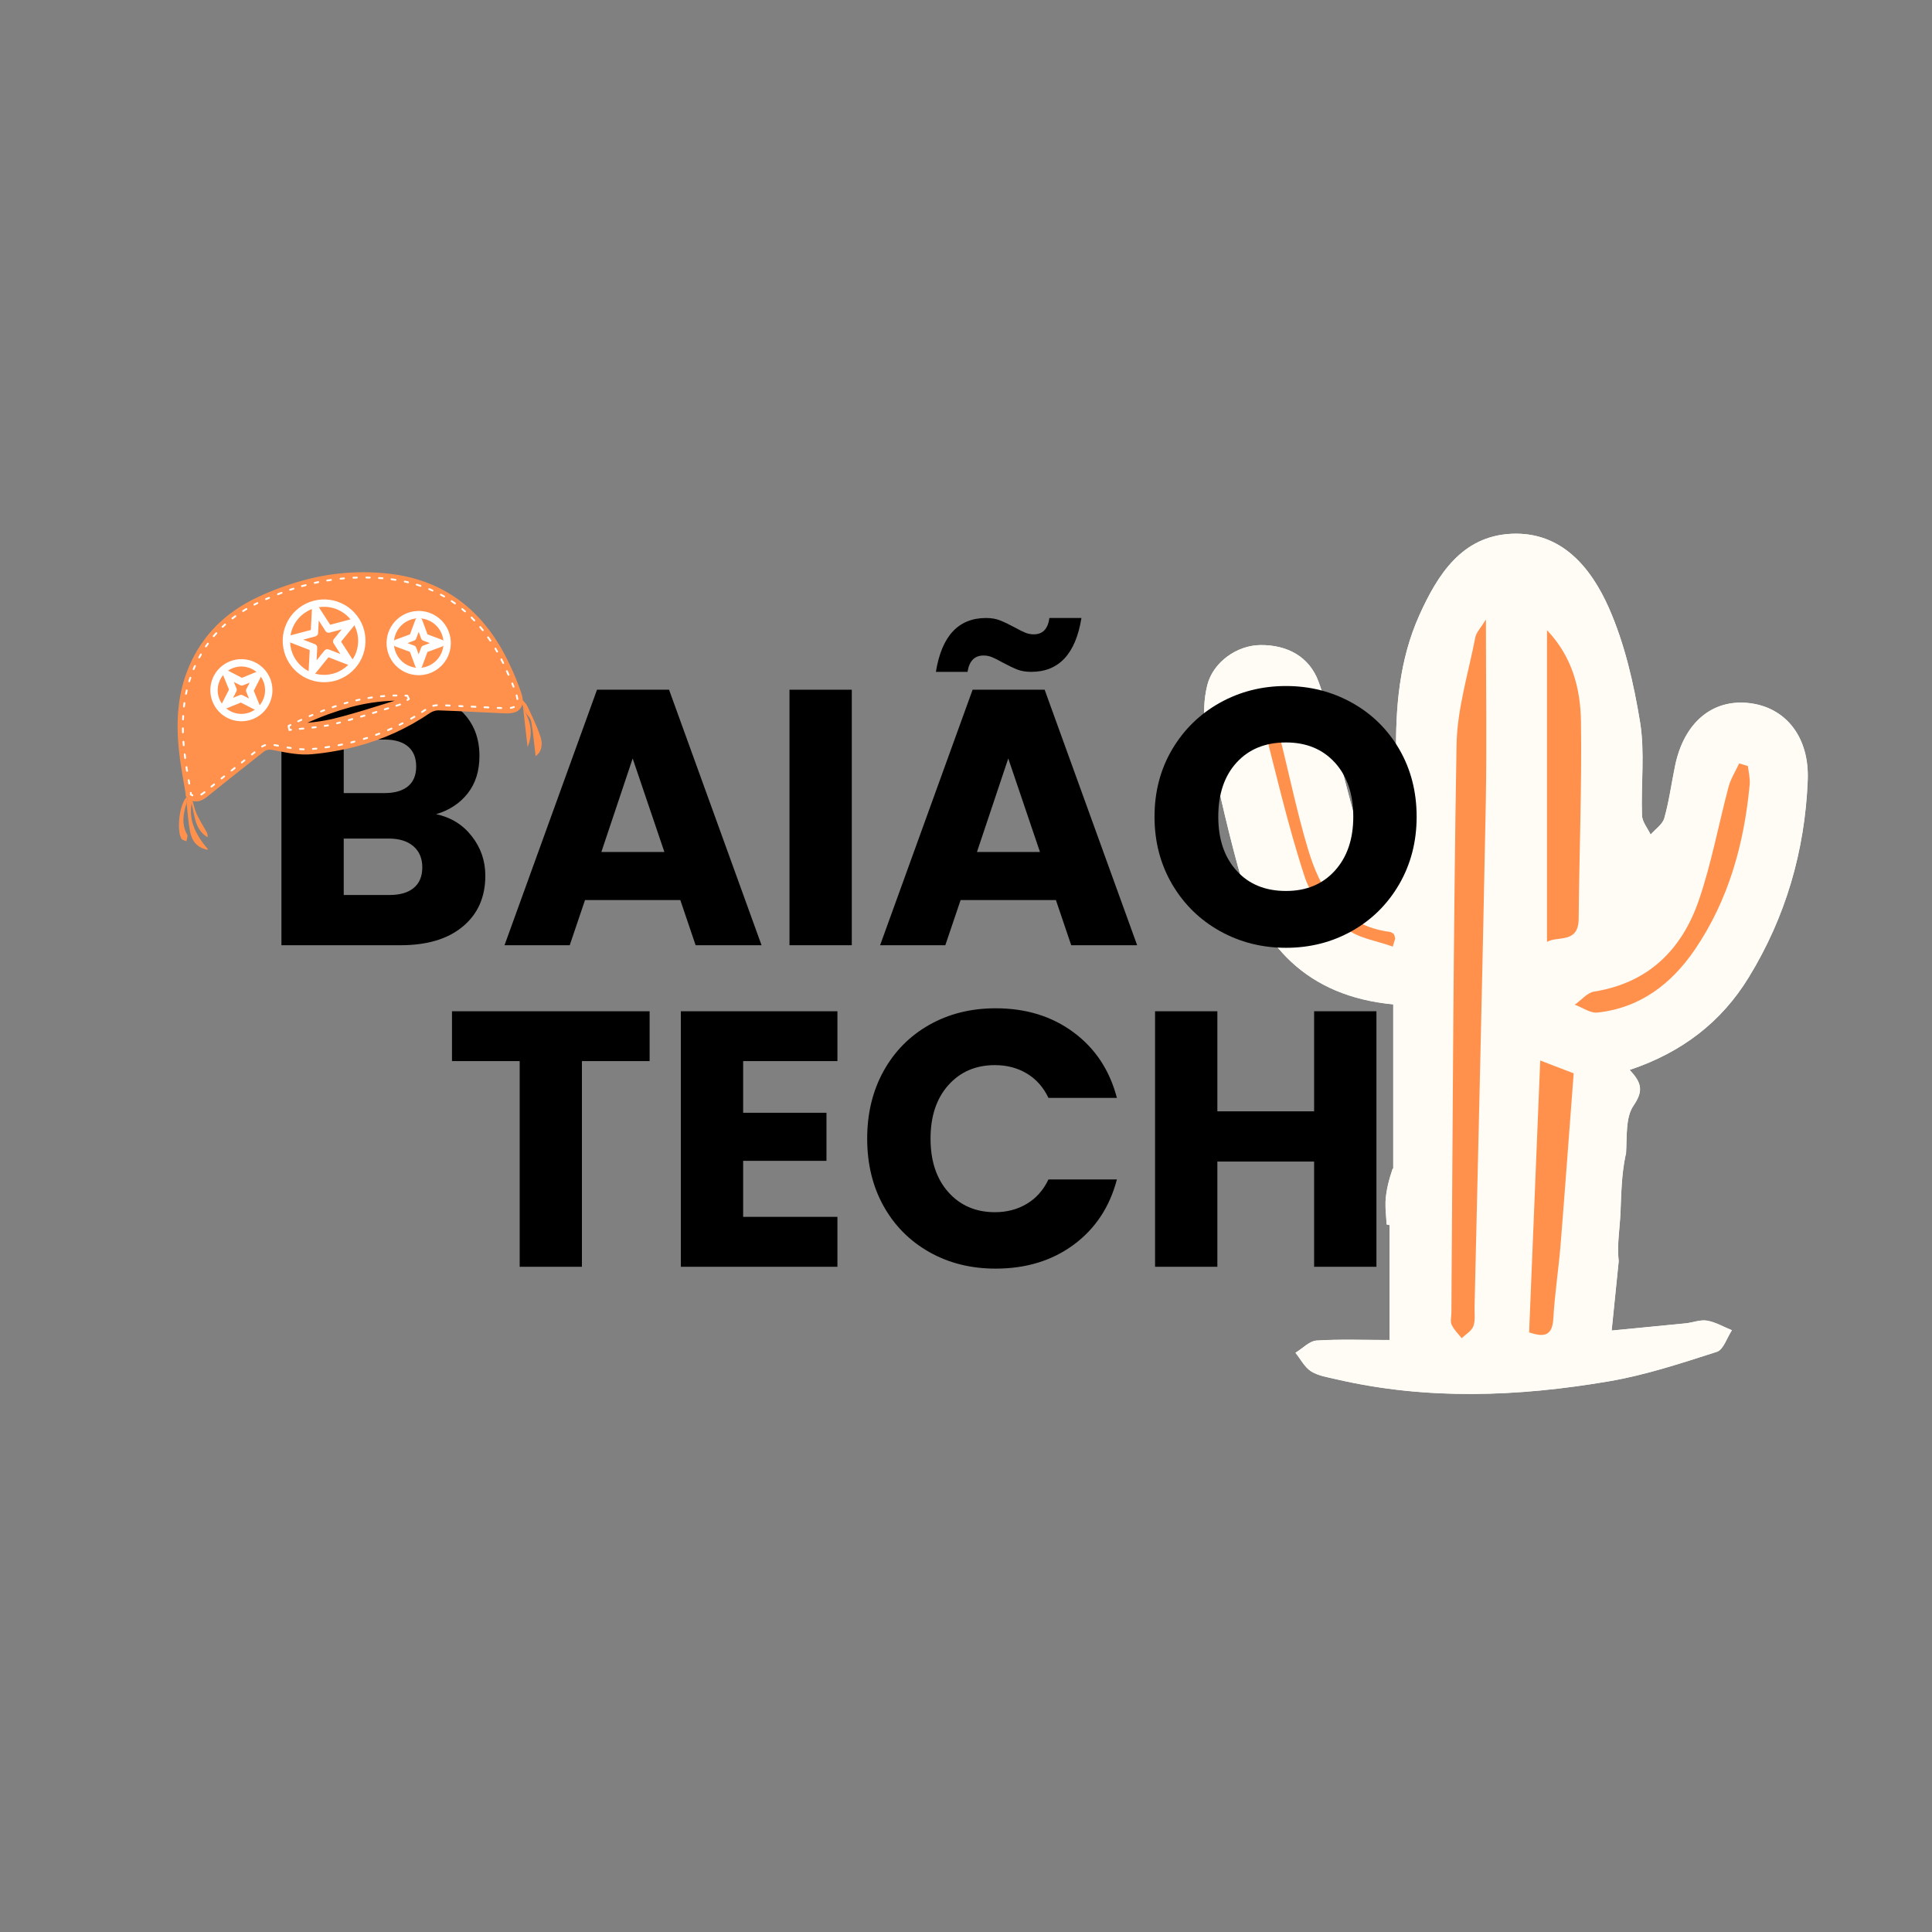 <svg xmlns="http://www.w3.org/2000/svg" xmlns:xlink="http://www.w3.org/1999/xlink" width="500" zoomAndPan="magnify" viewBox="0 0 375 375" height="500" preserveAspectRatio="xMidYMid meet" version="1.0"><rect x="0" y="0" width="375" height="375" fill="#808080" stroke="none"/><defs><g/><clipPath id="d6ff5f9121"><path d="M 233.516 103.16 L 351 103.16 L 351 271 L 233.516 271 Z M 233.516 103.16 " clip-rule="nonzero"/></clipPath><clipPath id="9424deae6a"><path d="M 101 135 L 106 135 L 106 147 L 101 147 Z M 101 135 " clip-rule="nonzero"/></clipPath><clipPath id="c858327645"><path d="M 23.762 121.945 L 94.797 103.066 L 106.547 147.285 L 35.512 166.16 Z M 23.762 121.945 " clip-rule="nonzero"/></clipPath><clipPath id="d565a60d74"><path d="M 23.762 121.945 L 94.797 103.066 L 106.547 147.285 L 35.512 166.16 Z M 23.762 121.945 " clip-rule="nonzero"/></clipPath><clipPath id="c8b2eb7e79"><path d="M 36 154 L 41 154 L 41 165 L 36 165 Z M 36 154 " clip-rule="nonzero"/></clipPath><clipPath id="58bcfc75ca"><path d="M 23.762 121.945 L 94.797 103.066 L 106.547 147.285 L 35.512 166.16 Z M 23.762 121.945 " clip-rule="nonzero"/></clipPath><clipPath id="ae9ecb9df6"><path d="M 23.762 121.945 L 94.797 103.066 L 106.547 147.285 L 35.512 166.16 Z M 23.762 121.945 " clip-rule="nonzero"/></clipPath><clipPath id="0736bc4828"><path d="M 34 154 L 37 154 L 37 164 L 34 164 Z M 34 154 " clip-rule="nonzero"/></clipPath><clipPath id="808589eb90"><path d="M 23.762 121.945 L 94.797 103.066 L 106.547 147.285 L 35.512 166.16 Z M 23.762 121.945 " clip-rule="nonzero"/></clipPath><clipPath id="f959e89434"><path d="M 23.762 121.945 L 94.797 103.066 L 106.547 147.285 L 35.512 166.16 Z M 23.762 121.945 " clip-rule="nonzero"/></clipPath><clipPath id="c3ebe40acf"><path d="M 101 137 L 104 137 L 104 145 L 101 145 Z M 101 137 " clip-rule="nonzero"/></clipPath><clipPath id="7e27986416"><path d="M 23.762 121.945 L 94.797 103.066 L 106.547 147.285 L 35.512 166.16 Z M 23.762 121.945 " clip-rule="nonzero"/></clipPath><clipPath id="4c7bf55537"><path d="M 23.762 121.945 L 94.797 103.066 L 106.547 147.285 L 35.512 166.16 Z M 23.762 121.945 " clip-rule="nonzero"/></clipPath><clipPath id="8b787667e7"><path d="M 37 154 L 41 154 L 41 163 L 37 163 Z M 37 154 " clip-rule="nonzero"/></clipPath><clipPath id="062a0e6819"><path d="M 23.762 121.945 L 94.797 103.066 L 106.547 147.285 L 35.512 166.16 Z M 23.762 121.945 " clip-rule="nonzero"/></clipPath><clipPath id="d6d71780fa"><path d="M 23.762 121.945 L 94.797 103.066 L 106.547 147.285 L 35.512 166.16 Z M 23.762 121.945 " clip-rule="nonzero"/></clipPath><clipPath id="6cfff759d3"><path d="M 34 111 L 102 111 L 102 156 L 34 156 Z M 34 111 " clip-rule="nonzero"/></clipPath><clipPath id="b124ac2a26"><path d="M 23.762 121.945 L 94.797 103.066 L 106.547 147.285 L 35.512 166.16 Z M 23.762 121.945 " clip-rule="nonzero"/></clipPath><clipPath id="1eebfc1f5a"><path d="M 23.762 121.945 L 94.797 103.066 L 106.547 147.285 L 35.512 166.16 Z M 23.762 121.945 " clip-rule="nonzero"/></clipPath><clipPath id="d391941afa"><path d="M 36 153 L 38 153 L 38 155 L 36 155 Z M 36 153 " clip-rule="nonzero"/></clipPath><clipPath id="b538b21e85"><path d="M 23.762 121.945 L 94.797 103.066 L 106.547 147.285 L 35.512 166.16 Z M 23.762 121.945 " clip-rule="nonzero"/></clipPath><clipPath id="82ffaf99da"><path d="M 23.762 121.945 L 94.797 103.066 L 106.547 147.285 L 35.512 166.16 Z M 23.762 121.945 " clip-rule="nonzero"/></clipPath><clipPath id="f429631af3"><path d="M 35 111 L 101 111 L 101 155 L 35 155 Z M 35 111 " clip-rule="nonzero"/></clipPath><clipPath id="a12d686032"><path d="M 23.762 121.945 L 94.797 103.066 L 106.547 147.285 L 35.512 166.16 Z M 23.762 121.945 " clip-rule="nonzero"/></clipPath><clipPath id="ec66005626"><path d="M 23.762 121.945 L 94.797 103.066 L 106.547 147.285 L 35.512 166.16 Z M 23.762 121.945 " clip-rule="nonzero"/></clipPath><clipPath id="7ee083f26e"><path d="M 55 141 L 57 141 L 57 142 L 55 142 Z M 55 141 " clip-rule="nonzero"/></clipPath><clipPath id="b7a6a26ec1"><path d="M 23.762 121.945 L 94.797 103.066 L 106.547 147.285 L 35.512 166.16 Z M 23.762 121.945 " clip-rule="nonzero"/></clipPath><clipPath id="67e388afe4"><path d="M 23.762 121.945 L 94.797 103.066 L 106.547 147.285 L 35.512 166.16 Z M 23.762 121.945 " clip-rule="nonzero"/></clipPath><clipPath id="f3c0859f06"><path d="M 55 140 L 57 140 L 57 142 L 55 142 Z M 55 140 " clip-rule="nonzero"/></clipPath><clipPath id="0c3c0b9c6c"><path d="M 23.762 121.945 L 94.797 103.066 L 106.547 147.285 L 35.512 166.16 Z M 23.762 121.945 " clip-rule="nonzero"/></clipPath><clipPath id="5229db9f77"><path d="M 23.762 121.945 L 94.797 103.066 L 106.547 147.285 L 35.512 166.16 Z M 23.762 121.945 " clip-rule="nonzero"/></clipPath><clipPath id="12fca657b6"><path d="M 57 134 L 78 134 L 78 141 L 57 141 Z M 57 134 " clip-rule="nonzero"/></clipPath><clipPath id="7aa4f8f746"><path d="M 23.762 121.945 L 94.797 103.066 L 106.547 147.285 L 35.512 166.16 Z M 23.762 121.945 " clip-rule="nonzero"/></clipPath><clipPath id="e8905ff34e"><path d="M 23.762 121.945 L 94.797 103.066 L 106.547 147.285 L 35.512 166.16 Z M 23.762 121.945 " clip-rule="nonzero"/></clipPath><clipPath id="f1987787e8"><path d="M 78 134 L 80 134 L 80 137 L 78 137 Z M 78 134 " clip-rule="nonzero"/></clipPath><clipPath id="edc3866886"><path d="M 23.762 121.945 L 94.797 103.066 L 106.547 147.285 L 35.512 166.16 Z M 23.762 121.945 " clip-rule="nonzero"/></clipPath><clipPath id="cdcdeac4f3"><path d="M 23.762 121.945 L 94.797 103.066 L 106.547 147.285 L 35.512 166.16 Z M 23.762 121.945 " clip-rule="nonzero"/></clipPath><clipPath id="c651361303"><path d="M 57 136 L 78 136 L 78 142 L 57 142 Z M 57 136 " clip-rule="nonzero"/></clipPath><clipPath id="c7b9cc9ee6"><path d="M 23.762 121.945 L 94.797 103.066 L 106.547 147.285 L 35.512 166.16 Z M 23.762 121.945 " clip-rule="nonzero"/></clipPath><clipPath id="8eb8b98099"><path d="M 23.762 121.945 L 94.797 103.066 L 106.547 147.285 L 35.512 166.16 Z M 23.762 121.945 " clip-rule="nonzero"/></clipPath><clipPath id="de66b25545"><path d="M 55 117 L 69 117 L 69 132 L 55 132 Z M 55 117 " clip-rule="nonzero"/></clipPath><clipPath id="62e2dbe9cd"><path d="M 23.762 121.945 L 94.797 103.066 L 106.547 147.285 L 35.512 166.16 Z M 23.762 121.945 " clip-rule="nonzero"/></clipPath><clipPath id="2d45a928a9"><path d="M 23.762 121.945 L 94.797 103.066 L 106.547 147.285 L 35.512 166.16 Z M 23.762 121.945 " clip-rule="nonzero"/></clipPath><clipPath id="0ec43f293d"><path d="M 76 119 L 87 119 L 87 130 L 76 130 Z M 76 119 " clip-rule="nonzero"/></clipPath><clipPath id="a2932061ba"><path d="M 23.762 121.945 L 94.797 103.066 L 106.547 147.285 L 35.512 166.16 Z M 23.762 121.945 " clip-rule="nonzero"/></clipPath><clipPath id="853dd4aecd"><path d="M 23.762 121.945 L 94.797 103.066 L 106.547 147.285 L 35.512 166.16 Z M 23.762 121.945 " clip-rule="nonzero"/></clipPath><clipPath id="b93506f33f"><path d="M 43 130 L 51 130 L 51 138 L 43 138 Z M 43 130 " clip-rule="nonzero"/></clipPath><clipPath id="eadd1bce3b"><path d="M 23.762 121.945 L 94.797 103.066 L 106.547 147.285 L 35.512 166.16 Z M 23.762 121.945 " clip-rule="nonzero"/></clipPath><clipPath id="9d5bc6fc09"><path d="M 23.762 121.945 L 94.797 103.066 L 106.547 147.285 L 35.512 166.16 Z M 23.762 121.945 " clip-rule="nonzero"/></clipPath><clipPath id="679360cbba"><path d="M 40 127 L 53 127 L 53 140 L 40 140 Z M 40 127 " clip-rule="nonzero"/></clipPath><clipPath id="23f72d139f"><path d="M 23.762 121.945 L 94.797 103.066 L 106.547 147.285 L 35.512 166.16 Z M 23.762 121.945 " clip-rule="nonzero"/></clipPath><clipPath id="3b6f999e7e"><path d="M 23.762 121.945 L 94.797 103.066 L 106.547 147.285 L 35.512 166.16 Z M 23.762 121.945 " clip-rule="nonzero"/></clipPath><clipPath id="7ab7244188"><path d="M 54 116 L 71 116 L 71 133 L 54 133 Z M 54 116 " clip-rule="nonzero"/></clipPath><clipPath id="bab0bc972c"><path d="M 23.762 121.945 L 94.797 103.066 L 106.547 147.285 L 35.512 166.16 Z M 23.762 121.945 " clip-rule="nonzero"/></clipPath><clipPath id="13ccd7cc7c"><path d="M 23.762 121.945 L 94.797 103.066 L 106.547 147.285 L 35.512 166.16 Z M 23.762 121.945 " clip-rule="nonzero"/></clipPath><clipPath id="91e8e45a1b"><path d="M 75 118 L 88 118 L 88 132 L 75 132 Z M 75 118 " clip-rule="nonzero"/></clipPath><clipPath id="3c3511cb8d"><path d="M 23.762 121.945 L 94.797 103.066 L 106.547 147.285 L 35.512 166.16 Z M 23.762 121.945 " clip-rule="nonzero"/></clipPath><clipPath id="e0c4cbe559"><path d="M 23.762 121.945 L 94.797 103.066 L 106.547 147.285 L 35.512 166.16 Z M 23.762 121.945 " clip-rule="nonzero"/></clipPath></defs><g fill="#000000" fill-opacity="1"><g transform="translate(71.051, 245.88)"><g/></g></g><g fill="#000000" fill-opacity="1"><g transform="translate(86.027, 245.88)"><g><path d="M 40.062 -49.594 L 40.062 -39.922 L 26.922 -39.922 L 26.922 0 L 14.844 0 L 14.844 -39.922 L 1.703 -39.922 L 1.703 -49.594 Z M 40.062 -49.594 "/></g></g></g><g fill="#000000" fill-opacity="1"><g transform="translate(127.776, 245.88)"><g><path d="M 16.469 -39.922 L 16.469 -29.891 L 32.641 -29.891 L 32.641 -20.562 L 16.469 -20.562 L 16.469 -9.688 L 34.766 -9.688 L 34.766 0 L 4.375 0 L 4.375 -49.594 L 34.766 -49.594 L 34.766 -39.922 Z M 16.469 -39.922 "/></g></g></g><g fill="#000000" fill-opacity="1"><g transform="translate(165.992, 245.88)"><g><path d="M 2.328 -24.875 C 2.328 -29.77 3.383 -34.133 5.5 -37.969 C 7.625 -41.812 10.582 -44.805 14.375 -46.953 C 18.164 -49.098 22.461 -50.172 27.266 -50.172 C 33.16 -50.172 38.203 -48.613 42.391 -45.5 C 46.586 -42.395 49.391 -38.156 50.797 -32.781 L 37.516 -32.781 C 36.523 -34.852 35.125 -36.43 33.312 -37.516 C 31.5 -38.598 29.438 -39.141 27.125 -39.141 C 23.406 -39.141 20.391 -37.844 18.078 -35.25 C 15.773 -32.664 14.625 -29.207 14.625 -24.875 C 14.625 -20.539 15.773 -17.078 18.078 -14.484 C 20.391 -11.891 23.406 -10.594 27.125 -10.594 C 29.438 -10.594 31.5 -11.133 33.312 -12.219 C 35.125 -13.301 36.523 -14.879 37.516 -16.953 L 50.797 -16.953 C 49.391 -11.586 46.586 -7.359 42.391 -4.266 C 38.203 -1.18 33.16 0.359 27.266 0.359 C 22.461 0.359 18.164 -0.711 14.375 -2.859 C 10.582 -5.004 7.625 -7.984 5.5 -11.797 C 3.383 -15.609 2.328 -19.969 2.328 -24.875 Z M 2.328 -24.875 "/></g></g></g><g fill="#000000" fill-opacity="1"><g transform="translate(219.82, 245.88)"><g><path d="M 47.344 -49.594 L 47.344 0 L 35.25 0 L 35.25 -20.422 L 16.469 -20.422 L 16.469 0 L 4.375 0 L 4.375 -49.594 L 16.469 -49.594 L 16.469 -30.172 L 35.25 -30.172 L 35.25 -49.594 Z M 47.344 -49.594 "/></g></g></g><g clip-path="url(#d6ff5f9121)"><path fill="#fffcf6" d="M 270.441 194.934 L 270.441 226.812 C 270.414 226.812 270.363 226.812 270.336 226.812 C 269.625 228.887 269.047 231.043 268.941 233.25 C 268.891 234.75 269.102 236.195 269.152 237.641 C 269.363 237.691 269.547 237.746 269.73 237.773 L 269.73 260.086 C 264.684 260.086 260.086 259.902 255.539 260.191 C 254.145 260.293 252.832 261.742 251.465 262.555 C 252.465 263.789 253.227 265.34 254.488 266.156 C 255.906 267.051 257.746 267.312 259.43 267.707 C 277.012 271.781 294.699 271.098 312.281 268.102 C 319.402 266.891 326.367 264.578 333.254 262.371 C 334.543 261.949 335.199 259.637 336.172 258.191 C 334.566 257.535 333.016 256.617 331.363 256.328 C 330.02 256.09 328.574 256.719 327.156 256.852 C 322.504 257.324 317.852 257.746 312.832 258.246 C 313.305 253.516 313.754 249.098 314.199 244.789 C 313.832 241.66 314.41 238.559 314.543 235.379 C 314.699 231.594 314.75 227.918 315.539 224.184 C 315.566 224.105 315.594 224.051 315.617 223.973 C 315.828 220.398 315.512 216.852 317.09 214.566 C 319.09 211.648 318.59 210.098 316.328 207.652 C 326.473 204.262 334.148 198.348 339.43 189.703 C 346.605 178.008 350.336 165.156 350.887 151.465 C 351.23 143.078 346.633 137.27 339.48 136.457 C 332.332 135.641 326.867 140.266 325.133 148.57 C 324.422 151.988 323.977 155.457 323.031 158.797 C 322.688 160.004 321.297 160.926 320.375 161.977 C 319.77 160.715 318.719 159.48 318.695 158.219 C 318.484 152.199 319.273 146.051 318.324 140.188 C 317.09 132.621 315.328 124.918 312.254 117.953 C 308.812 110.176 303.109 103.184 293.41 103.605 C 283.793 104.051 279.086 111.461 275.512 119.375 C 271.598 128.074 270.836 137.375 270.992 146.812 C 271.07 151.277 268.418 158.453 270.625 158.902 L 270.625 168.414 C 270.18 168.652 269.758 168.887 269.312 169.125 C 267.656 167.047 265.395 165.234 264.449 162.871 C 262.715 158.48 261.688 153.801 260.453 149.23 C 258.93 143.578 257.93 137.77 255.934 132.332 C 254.145 127.441 249.836 125.156 244.633 125.207 C 240.031 125.262 235.434 128.57 234.328 133.012 C 233.672 135.695 233.516 138.742 234.066 141.449 C 235.906 150.438 237.879 159.398 240.297 168.258 C 244.5 183.578 253.832 193.383 270.441 194.934 Z M 339.273 148.703 C 339.402 149.887 339.719 151.094 339.613 152.277 C 339.297 155.512 338.852 158.691 338.195 161.816 C 338.852 158.691 339.297 155.512 339.613 152.277 C 339.746 151.094 339.402 149.887 339.273 148.703 Z M 338.195 161.871 C 337.668 164.473 336.984 166.996 336.172 169.492 C 336.984 167.023 337.668 164.473 338.195 161.871 Z M 335.516 152.727 C 335.617 152.383 335.723 152.043 335.855 151.699 C 335.75 152.043 335.617 152.383 335.516 152.727 C 335.41 153.094 335.305 153.488 335.227 153.855 C 335.328 153.488 335.434 153.094 335.516 152.727 Z M 307.496 193.512 C 308.074 193.039 308.68 192.645 309.312 192.488 C 308.68 192.621 308.074 193.039 307.496 193.512 Z M 281.688 254.801 C 281.715 250.23 281.742 245.656 281.793 241.082 C 281.77 245.656 281.742 250.23 281.688 254.801 C 281.688 254.906 281.688 254.984 281.688 255.09 C 281.688 254.984 281.688 254.906 281.688 254.801 Z M 281.742 257.141 C 281.82 257.297 281.898 257.457 282.004 257.613 C 281.926 257.457 281.82 257.297 281.742 257.141 C 281.637 256.906 281.586 256.617 281.586 256.328 C 281.609 256.617 281.637 256.906 281.742 257.141 Z M 270.836 182.133 C 270.703 182.555 270.57 183 270.441 183.422 C 270.57 182.977 270.703 182.555 270.836 182.133 C 270.758 181.844 270.73 181.504 270.57 181.293 C 270.73 181.504 270.73 181.844 270.836 182.133 Z M 270.441 181.188 C 270.309 181.055 270.125 180.949 269.941 180.898 C 270.125 180.949 270.309 181.055 270.441 181.188 Z M 253.332 170.465 C 252.305 167.336 251.359 164.211 250.492 161.031 C 251.359 164.184 252.305 167.336 253.332 170.465 C 253.883 172.094 254.828 173.672 256.012 175.145 C 254.855 173.672 253.883 172.094 253.332 170.465 Z M 248.207 142.105 C 250.125 149.598 251.648 157.219 253.855 164.629 C 255.434 169.887 257.668 174.645 261.688 177.664 C 257.668 174.645 255.434 169.887 253.855 164.629 C 251.648 157.191 250.125 149.598 248.207 142.105 C 247.863 140.793 247.234 139.582 246.656 138.348 C 247.234 139.559 247.863 140.793 248.207 142.105 Z M 246.312 137.559 C 245.734 137.77 245.156 137.98 244.605 138.164 C 245.156 137.98 245.734 137.77 246.312 137.559 Z M 246.312 137.559 " fill-opacity="1" fill-rule="nonzero"/><path fill="#fffcf6" d="M 339.508 136.484 C 332.359 135.668 326.895 140.293 325.16 148.598 C 324.449 152.016 324.004 155.484 323.055 158.82 C 322.715 160.031 321.32 160.949 320.402 162.004 C 319.797 160.742 318.746 159.504 318.719 158.242 C 318.508 152.227 319.297 146.074 318.352 140.215 C 317.117 132.645 315.355 124.945 312.281 117.98 C 308.812 110.176 303.109 103.184 293.41 103.605 C 283.793 104.051 279.086 111.461 275.512 119.375 C 271.598 128.074 270.836 137.375 270.992 146.812 C 271.07 151.277 268.418 158.453 270.625 158.902 L 270.625 168.414 C 270.18 168.652 269.758 168.887 269.312 169.125 C 267.656 167.047 265.395 165.234 264.449 162.871 C 262.715 158.48 261.688 153.801 260.453 149.23 C 258.93 143.578 257.93 137.77 255.934 132.332 C 254.145 127.441 249.836 125.156 244.633 125.207 C 240.031 125.262 235.434 128.57 234.328 133.012 C 233.672 135.695 233.516 138.742 234.066 141.449 C 235.906 150.438 237.879 159.398 240.297 168.258 C 244.449 183.578 253.805 193.383 270.414 194.961 L 270.414 226.84 C 270.387 226.84 270.336 226.84 270.309 226.84 C 269.602 228.914 269.023 231.07 268.918 233.277 C 268.863 234.777 269.074 236.223 269.125 237.668 C 269.336 237.719 269.52 237.773 269.703 237.797 L 269.703 260.109 C 264.66 260.109 260.059 259.926 255.512 260.215 C 254.121 260.32 252.805 261.766 251.438 262.582 C 252.438 263.816 253.199 265.367 254.461 266.184 C 255.883 267.074 257.719 267.34 259.402 267.734 C 276.984 271.805 294.672 271.121 312.254 268.125 C 319.379 266.918 326.34 264.605 333.227 262.398 C 334.516 261.977 335.172 259.664 336.145 258.219 C 334.543 257.562 332.992 256.641 331.336 256.352 C 329.996 256.117 328.551 256.746 327.129 256.879 C 322.477 257.352 317.828 257.773 312.805 258.27 C 313.281 253.539 313.727 249.125 314.172 244.816 C 313.805 241.688 314.383 238.586 314.516 235.406 C 314.672 231.621 314.727 227.941 315.512 224.211 C 315.539 224.133 315.566 224.078 315.594 224 C 315.801 220.426 315.488 216.879 317.062 214.59 C 319.062 211.676 318.562 210.125 316.301 207.68 C 326.445 204.289 334.121 198.375 339.402 189.73 C 346.578 178.035 350.309 165.184 350.863 151.488 C 351.23 143.105 346.633 137.297 339.508 136.484 Z M 270.336 183.738 C 267.262 182.605 263.633 182.133 261.215 180.188 C 258.008 177.586 254.566 174.195 253.332 170.465 C 249.836 159.898 247.418 148.965 244.578 138.191 C 245.156 137.98 245.734 137.77 246.289 137.586 C 246.945 139.086 247.785 140.555 248.18 142.133 C 250.098 149.625 251.625 157.246 253.832 164.656 C 256.223 172.699 260.219 179.586 269.703 180.871 C 269.992 180.926 270.336 181.082 270.52 181.293 C 270.703 181.504 270.703 181.871 270.809 182.16 C 270.652 182.66 270.492 183.211 270.336 183.738 Z M 288.391 155.879 C 287.762 188.469 286.973 221.082 286.211 253.672 C 286.184 254.934 286.395 256.301 285.973 257.43 C 285.633 258.352 284.5 258.98 283.715 259.742 C 283.031 258.875 282.215 258.113 281.77 257.141 C 281.453 256.484 281.715 255.59 281.715 254.801 C 281.977 218.086 282.082 181.344 282.715 144.629 C 282.82 137.664 285 130.699 286.34 123.789 C 286.523 122.816 287.418 121.977 288.469 120.266 C 288.418 132.828 288.629 144.367 288.391 155.879 Z M 300.27 122.316 C 305.184 127.469 306.762 133.672 306.867 139.977 C 307.051 152.777 306.523 165.578 306.422 178.348 C 306.395 183.211 302.371 181.609 300.27 182.816 Z M 302.898 241.738 C 302.504 246.473 301.77 251.176 301.504 255.906 C 301.32 259.059 299.98 259.715 296.801 258.613 C 297.512 241.266 298.219 223.789 298.957 205.84 C 301.426 206.785 303.16 207.469 305.449 208.336 C 304.605 219.402 303.793 230.57 302.898 241.738 Z M 339.613 152.277 C 338.535 163.789 335.516 174.695 328.969 184.316 C 324.449 190.938 318.379 195.641 310.074 196.535 C 308.68 196.695 307.129 195.539 305.656 195.012 C 306.918 194.145 308.074 192.672 309.441 192.461 C 319.98 190.781 326.473 184.289 329.758 174.695 C 332.203 167.547 333.57 160.031 335.516 152.727 C 335.934 151.148 336.879 149.676 337.562 148.18 C 338.141 148.363 338.695 148.52 339.273 148.703 C 339.402 149.887 339.746 151.094 339.613 152.277 Z M 339.613 152.277 " fill-opacity="1" fill-rule="nonzero"/></g><path fill="#ff914d" d="M 288.418 120.242 C 288.418 132.828 288.602 144.367 288.391 155.879 C 287.762 188.469 286.973 221.082 286.211 253.672 C 286.184 254.934 286.395 256.301 285.973 257.43 C 285.633 258.352 284.5 258.98 283.715 259.742 C 283.031 258.875 282.215 258.113 281.77 257.141 C 281.453 256.484 281.715 255.59 281.715 254.801 C 281.977 218.086 282.082 181.344 282.715 144.629 C 282.82 137.664 285 130.699 286.34 123.789 C 286.5 122.789 287.367 121.949 288.418 120.242 Z M 288.418 120.242 " fill-opacity="1" fill-rule="nonzero"/><path fill="#ff914d" d="M 300.27 182.816 C 300.27 162.555 300.27 142.422 300.27 122.316 C 305.184 127.469 306.762 133.672 306.867 139.977 C 307.051 152.777 306.523 165.578 306.422 178.348 C 306.367 183.211 302.371 181.609 300.27 182.816 Z M 300.27 182.816 " fill-opacity="1" fill-rule="nonzero"/><path fill="#ff914d" d="M 298.957 205.84 C 301.426 206.785 303.16 207.469 305.449 208.336 C 304.605 219.402 303.793 230.57 302.898 241.738 C 302.504 246.473 301.77 251.176 301.504 255.906 C 301.32 259.059 299.98 259.715 296.801 258.613 C 297.512 241.266 298.219 223.816 298.957 205.84 Z M 298.957 205.84 " fill-opacity="1" fill-rule="nonzero"/><path fill="#ff914d" d="M 339.273 148.703 C 339.402 149.887 339.719 151.094 339.613 152.277 C 338.535 163.789 335.516 174.695 328.969 184.316 C 324.449 190.938 318.379 195.641 310.074 196.535 C 308.68 196.695 307.129 195.539 305.656 195.012 C 306.918 194.145 308.074 192.672 309.441 192.461 C 319.98 190.781 326.473 184.289 329.758 174.695 C 332.203 167.547 333.57 160.031 335.516 152.727 C 335.934 151.148 336.879 149.676 337.562 148.18 C 338.141 148.336 338.719 148.52 339.273 148.703 Z M 339.273 148.703 " fill-opacity="1" fill-rule="nonzero"/><path fill="#ff914d" d="M 270.336 183.738 C 267.262 182.605 263.633 182.133 261.215 180.188 C 258.008 177.586 254.566 174.195 253.332 170.465 C 249.836 159.898 247.418 148.965 244.578 138.191 C 245.156 137.98 245.734 137.77 246.289 137.586 C 246.945 139.086 247.785 140.555 248.18 142.133 C 250.098 149.625 251.625 157.246 253.832 164.656 C 256.223 172.699 260.219 179.586 269.703 180.871 C 269.992 180.926 270.336 181.082 270.52 181.293 C 270.703 181.504 270.703 181.871 270.809 182.16 C 270.652 182.66 270.492 183.211 270.336 183.738 Z M 270.336 183.738 " fill-opacity="1" fill-rule="nonzero"/><g fill="#000000" fill-opacity="1"><g transform="translate(50.249, 183.468)"><g><path d="M 34.406 -25.438 C 37.281 -24.82 39.586 -23.395 41.328 -21.156 C 43.078 -18.926 43.953 -16.375 43.953 -13.5 C 43.953 -9.352 42.5 -6.066 39.594 -3.641 C 36.695 -1.211 32.66 0 27.484 0 L 4.375 0 L 4.375 -49.594 L 26.703 -49.594 C 31.742 -49.594 35.688 -48.438 38.531 -46.125 C 41.383 -43.82 42.812 -40.691 42.812 -36.734 C 42.812 -33.816 42.047 -31.391 40.516 -29.453 C 38.984 -27.523 36.945 -26.188 34.406 -25.438 Z M 16.469 -29.531 L 24.375 -29.531 C 26.352 -29.531 27.875 -29.969 28.938 -30.844 C 30 -31.719 30.531 -33 30.531 -34.688 C 30.531 -36.383 30 -37.68 28.938 -38.578 C 27.875 -39.473 26.352 -39.922 24.375 -39.922 L 16.469 -39.922 Z M 25.359 -9.75 C 27.391 -9.75 28.957 -10.207 30.062 -11.125 C 31.164 -12.039 31.719 -13.375 31.719 -15.125 C 31.719 -16.863 31.141 -18.227 29.984 -19.219 C 28.836 -20.207 27.25 -20.703 25.219 -20.703 L 16.469 -20.703 L 16.469 -9.75 Z M 25.359 -9.75 "/></g></g></g><g fill="#000000" fill-opacity="1"><g transform="translate(96.801, 183.468)"><g><path d="M 35.25 -8.766 L 16.75 -8.766 L 13.781 0 L 1.125 0 L 19.078 -49.594 L 33.062 -49.594 L 51.016 0 L 38.219 0 Z M 32.156 -18.094 L 26 -36.25 L 19.922 -18.094 Z M 32.156 -18.094 "/></g></g></g><g fill="#000000" fill-opacity="1"><g transform="translate(148.864, 183.468)"><g><path d="M 16.469 -49.594 L 16.469 0 L 4.375 0 L 4.375 -49.594 Z M 16.469 -49.594 "/></g></g></g><g fill="#000000" fill-opacity="1"><g transform="translate(169.703, 183.468)"><g><path d="M 35.25 -8.766 L 16.75 -8.766 L 13.781 0 L 1.125 0 L 19.078 -49.594 L 33.062 -49.594 L 51.016 0 L 38.219 0 Z M 32.156 -18.094 L 26 -36.25 L 19.922 -18.094 Z M 11.953 -53.062 C 13.078 -60.031 16.328 -63.516 21.703 -63.516 C 22.734 -63.516 23.633 -63.359 24.406 -63.047 C 25.188 -62.742 26.145 -62.285 27.281 -61.672 C 28.125 -61.203 28.805 -60.863 29.328 -60.656 C 29.848 -60.445 30.391 -60.344 30.953 -60.344 C 32.691 -60.344 33.703 -61.398 33.984 -63.516 L 40.203 -63.516 C 39.078 -56.547 35.828 -53.062 30.453 -53.062 C 29.422 -53.062 28.516 -53.211 27.734 -53.516 C 26.961 -53.828 26.008 -54.285 24.875 -54.891 C 24.031 -55.367 23.348 -55.711 22.828 -55.922 C 22.305 -56.129 21.766 -56.234 21.203 -56.234 C 19.461 -56.234 18.426 -55.176 18.094 -53.062 Z M 11.953 -53.062 "/></g></g></g><g fill="#000000" fill-opacity="1"><g transform="translate(221.765, 183.468)"><g><path d="M 27.844 0.5 C 23.176 0.5 18.898 -0.582 15.016 -2.75 C 11.129 -4.914 8.039 -7.941 5.75 -11.828 C 3.469 -15.723 2.328 -20.094 2.328 -24.938 C 2.328 -29.789 3.469 -34.148 5.75 -38.016 C 8.039 -41.879 11.129 -44.895 15.016 -47.062 C 18.898 -49.227 23.176 -50.312 27.844 -50.312 C 32.5 -50.312 36.77 -49.227 40.656 -47.062 C 44.539 -44.895 47.602 -41.879 49.844 -38.016 C 52.082 -34.148 53.203 -29.789 53.203 -24.938 C 53.203 -20.094 52.07 -15.723 49.812 -11.828 C 47.551 -7.941 44.488 -4.914 40.625 -2.75 C 36.758 -0.582 32.5 0.5 27.844 0.5 Z M 27.844 -10.531 C 31.801 -10.531 34.969 -11.848 37.344 -14.484 C 39.719 -17.117 40.906 -20.602 40.906 -24.938 C 40.906 -29.32 39.719 -32.82 37.344 -35.438 C 34.969 -38.051 31.801 -39.359 27.844 -39.359 C 23.832 -39.359 20.641 -38.062 18.266 -35.469 C 15.891 -32.875 14.703 -29.363 14.703 -24.938 C 14.703 -20.562 15.891 -17.066 18.266 -14.453 C 20.641 -11.836 23.832 -10.531 27.844 -10.531 Z M 27.844 -10.531 "/></g></g></g><g fill="#000000" fill-opacity="1"><g transform="translate(277.288, 183.468)"><g/></g></g><g clip-path="url(#9424deae6a)"><g clip-path="url(#c858327645)"><g clip-path="url(#d565a60d74)"><path fill="#ff914d" d="M 101.5 137.059 L 101.082 135.961 L 101.328 135.762 C 101.68 136.195 102.141 136.582 102.367 137.074 C 103.277 139.043 104.27 141 104.918 143.051 C 105.352 144.402 105.207 145.906 103.965 146.758 C 103.688 144.48 103.492 142.246 103.105 140.047 C 102.992 139.391 102.344 138.828 101.938 138.223 C 101.797 137.84 101.648 137.445 101.5 137.059 Z M 101.5 137.059 " fill-opacity="1" fill-rule="nonzero"/></g></g></g><g clip-path="url(#c8b2eb7e79)"><g clip-path="url(#58bcfc75ca)"><g clip-path="url(#ae9ecb9df6)"><path fill="#ff914d" d="M 37.031 154.215 L 37.23 154.918 C 37.215 155.262 37.195 155.605 37.18 155.953 C 36.609 159.395 38.062 162.188 40.492 164.992 C 38.098 164.555 37.262 163.137 36.914 161.496 C 36.523 159.656 36.434 157.75 36.215 155.875 L 36.461 154.832 L 37.102 154.25 Z M 37.031 154.215 " fill-opacity="1" fill-rule="nonzero"/></g></g></g><g clip-path="url(#0736bc4828)"><g clip-path="url(#808589eb90)"><g clip-path="url(#f959e89434)"><path fill="#ff914d" d="M 36.461 154.832 L 36.215 155.875 C 35.574 157.945 35.191 159.973 36.332 162.023 C 36.5 162.328 36.242 162.863 36.184 163.293 C 35.859 163.133 35.391 163.062 35.23 162.805 C 34.242 161.191 34.812 156.305 36.121 154.824 C 36.164 154.77 36.344 154.828 36.461 154.832 Z M 36.461 154.832 " fill-opacity="1" fill-rule="nonzero"/></g></g></g><g clip-path="url(#c3ebe40acf)"><g clip-path="url(#7e27986416)"><g clip-path="url(#4c7bf55537)"><path fill="#ff914d" d="M 101.5 137.059 C 101.648 137.445 101.793 137.832 101.941 138.223 C 103.105 140.383 103.441 142.609 102.398 144.984 Z M 101.5 137.059 " fill-opacity="1" fill-rule="nonzero"/></g></g></g><g clip-path="url(#8b787667e7)"><g clip-path="url(#062a0e6819)"><g clip-path="url(#d6d71780fa)"><path fill="#ff914d" d="M 37.18 155.953 C 37.195 155.605 37.215 155.262 37.23 154.918 C 37.535 155.938 37.73 157.008 38.16 157.969 C 38.711 159.191 39.461 160.32 40.102 161.5 C 40.273 161.816 40.332 162.152 40.277 162.508 C 37.789 160.988 37.797 158.328 37.18 155.953 Z M 37.18 155.953 " fill-opacity="1" fill-rule="nonzero"/></g></g></g><g clip-path="url(#6cfff759d3)"><g clip-path="url(#b124ac2a26)"><g clip-path="url(#1eebfc1f5a)"><path fill="#ff914d" d="M 38.719 155.465 C 37.918 155.668 37.176 155.539 36.496 155.07 C 36.32 154.961 36.188 154.812 36.105 154.625 C 36.02 154.438 35.992 154.242 36.027 154.039 C 35.926 153.441 35.824 152.844 35.723 152.25 C 35.445 150.672 35.164 149.039 34.945 147.414 C 33.953 140.047 34.508 134.445 36.742 129.25 C 39.297 123.316 43.766 118.828 50.016 115.91 C 52.918 114.547 55.914 113.445 59.008 112.609 C 64.598 111.102 70.262 110.703 76.004 111.414 C 86.426 112.738 94.152 118.676 98.965 129.07 C 99.801 130.82 100.535 132.613 101.164 134.445 C 101.41 135.199 101.684 136.305 101.188 137.215 C 100.855 137.809 100.352 138.18 99.688 138.324 C 99.148 138.449 98.598 138.496 98.047 138.461 C 96.188 138.387 94.305 138.297 92.48 138.203 C 90.059 138.078 87.559 137.957 85.098 137.883 C 84.859 137.879 84.621 137.91 84.391 137.973 C 84.059 138.062 83.746 138.199 83.457 138.391 C 79.094 141.363 74.359 143.52 69.254 144.863 C 66.391 145.617 63.484 146.129 60.531 146.395 C 58.227 146.609 55.898 146.152 53.648 145.707 L 53.043 145.594 C 52.645 145.496 52.246 145.488 51.848 145.574 C 51.57 145.652 51.324 145.785 51.105 145.973 C 49.883 146.941 48.664 147.906 47.441 148.875 C 45.211 150.633 42.91 152.453 40.672 154.27 L 40.543 154.375 C 40.004 154.816 39.441 155.273 38.719 155.465 Z M 59.664 140.297 C 61.273 140.16 62.871 139.914 64.453 139.566 C 65.09 139.41 65.754 139.242 66.438 139.062 C 69.172 138.336 71.93 137.473 74.598 136.637 C 75.277 136.426 75.949 136.215 76.625 136.004 C 73.711 136.078 70.848 136.5 68.035 137.266 C 65.164 138.051 62.371 139.062 59.664 140.297 Z M 59.664 140.297 " fill-opacity="1" fill-rule="nonzero"/></g></g></g><g clip-path="url(#d391941afa)"><g clip-path="url(#b538b21e85)"><g clip-path="url(#82ffaf99da)"><path fill="#ffffff" d="M 37.395 154.555 C 37.352 154.566 37.312 154.562 37.273 154.543 C 37.156 154.492 37.047 154.43 36.938 154.363 C 36.844 154.301 36.824 154.223 36.875 154.125 L 36.891 154.102 L 36.863 153.926 C 36.84 153.812 36.887 153.746 37 153.723 C 37.109 153.711 37.176 153.758 37.203 153.863 L 37.25 154.137 C 37.301 154.164 37.355 154.191 37.406 154.215 C 37.516 154.262 37.547 154.34 37.496 154.449 C 37.477 154.5 37.445 154.535 37.395 154.555 Z M 37.395 154.555 " fill-opacity="1" fill-rule="nonzero"/></g></g></g><g clip-path="url(#f429631af3)"><g clip-path="url(#a12d686032)"><g clip-path="url(#ec66005626)"><path fill="#ffffff" d="M 39.098 154.398 C 39.008 154.406 38.949 154.367 38.914 154.285 C 38.879 154.203 38.895 154.133 38.961 154.074 C 39.16 153.949 39.352 153.816 39.535 153.668 C 39.57 153.617 39.617 153.59 39.68 153.586 C 39.742 153.586 39.793 153.609 39.832 153.656 C 39.871 153.707 39.883 153.762 39.867 153.82 C 39.852 153.883 39.812 153.922 39.754 153.945 C 39.566 154.102 39.363 154.246 39.156 154.375 C 39.137 154.387 39.121 154.395 39.098 154.398 Z M 99.461 137.52 C 99.352 137.547 99.242 137.57 99.129 137.59 C 99.035 137.578 98.984 137.523 98.969 137.43 C 98.957 137.34 98.992 137.273 99.078 137.234 C 99.18 137.219 99.277 137.199 99.375 137.176 C 99.488 137.145 99.602 137.105 99.707 137.051 C 99.797 137.035 99.863 137.07 99.906 137.152 C 99.949 137.234 99.934 137.305 99.871 137.367 C 99.738 137.43 99.602 137.477 99.461 137.52 Z M 41.074 152.855 C 40.988 152.867 40.922 152.832 40.883 152.754 C 40.844 152.676 40.855 152.605 40.914 152.543 L 41.473 152.094 C 41.559 152.059 41.633 152.074 41.691 152.148 C 41.75 152.223 41.754 152.297 41.699 152.375 L 41.141 152.824 C 41.121 152.84 41.098 152.848 41.074 152.855 Z M 97.363 137.594 C 97.344 137.602 97.328 137.605 97.309 137.609 L 96.594 137.578 C 96.48 137.566 96.422 137.504 96.422 137.391 C 96.434 137.277 96.496 137.219 96.609 137.219 L 97.324 137.25 C 97.41 137.27 97.461 137.324 97.469 137.414 C 97.48 137.5 97.445 137.562 97.363 137.602 Z M 43.031 151.289 C 42.945 151.297 42.883 151.262 42.844 151.188 C 42.805 151.109 42.816 151.039 42.871 150.977 L 43.434 150.531 C 43.52 150.496 43.59 150.516 43.648 150.586 C 43.707 150.66 43.707 150.734 43.656 150.809 L 43.094 151.254 C 43.074 151.27 43.055 151.281 43.031 151.289 Z M 94.859 137.477 C 94.844 137.484 94.828 137.488 94.809 137.492 L 94.094 137.457 C 94.031 137.473 93.977 137.461 93.93 137.422 C 93.883 137.383 93.859 137.328 93.863 137.266 C 93.863 137.203 93.891 137.156 93.945 137.121 C 93.996 137.086 94.051 137.078 94.109 137.102 L 94.824 137.137 C 94.91 137.156 94.961 137.207 94.969 137.297 C 94.98 137.387 94.941 137.449 94.863 137.484 Z M 100.469 135.848 L 100.449 135.855 C 100.336 135.867 100.266 135.812 100.246 135.703 C 100.223 135.531 100.191 135.363 100.145 135.195 C 100.133 135.145 100.117 135.09 100.102 135.035 C 100.074 134.926 100.113 134.852 100.223 134.812 C 100.336 134.781 100.41 134.824 100.449 134.934 C 100.465 134.992 100.477 135.047 100.492 135.102 C 100.543 135.285 100.578 135.465 100.605 135.652 C 100.613 135.758 100.566 135.824 100.465 135.852 Z M 68.891 144.102 C 68.656 144.16 68.426 144.223 68.195 144.285 C 68.102 144.281 68.043 144.234 68.02 144.145 C 67.996 144.055 68.023 143.988 68.102 143.938 C 68.332 143.879 68.562 143.816 68.793 143.754 C 68.887 143.758 68.945 143.805 68.969 143.895 C 68.992 143.984 68.965 144.055 68.883 144.102 Z M 70.613 143.613 C 70.52 143.609 70.461 143.566 70.438 143.477 C 70.414 143.387 70.441 143.316 70.52 143.27 C 70.75 143.207 70.977 143.129 71.203 143.055 C 71.316 143.016 71.391 143.055 71.426 143.172 C 71.457 143.281 71.418 143.355 71.309 143.395 L 70.625 143.609 Z M 66.449 144.672 L 66.438 144.676 L 65.73 144.816 C 65.621 144.836 65.551 144.789 65.523 144.68 C 65.508 144.57 65.551 144.5 65.66 144.473 C 65.895 144.426 66.129 144.383 66.363 144.332 C 66.477 144.305 66.547 144.352 66.57 144.469 C 66.586 144.574 66.547 144.641 66.445 144.676 Z M 72.988 142.82 C 72.898 142.82 72.84 142.777 72.812 142.691 C 72.785 142.602 72.809 142.535 72.883 142.48 C 73.109 142.402 73.328 142.316 73.551 142.234 C 73.66 142.195 73.738 142.23 73.785 142.336 C 73.82 142.445 73.785 142.523 73.68 142.566 L 73.008 142.816 Z M 63.984 145.125 L 63.965 145.129 L 63.254 145.238 C 63.199 145.262 63.141 145.262 63.086 145.23 C 63.031 145.203 63 145.156 62.992 145.094 C 62.984 145.031 63 144.98 63.047 144.934 C 63.09 144.891 63.145 144.875 63.207 144.883 C 63.441 144.852 63.676 144.816 63.91 144.777 C 64.004 144.785 64.059 144.836 64.078 144.926 C 64.094 145.016 64.066 145.082 63.984 145.125 Z M 36.781 152.258 L 36.766 152.262 C 36.656 152.273 36.586 152.23 36.559 152.121 L 36.438 151.418 C 36.449 151.324 36.5 151.27 36.59 151.254 C 36.684 151.238 36.75 151.273 36.789 151.355 L 36.91 152.062 C 36.922 152.164 36.875 152.23 36.777 152.258 Z M 75.32 141.902 C 75.23 141.906 75.168 141.863 75.137 141.777 C 75.109 141.688 75.129 141.617 75.207 141.562 C 75.426 141.473 75.645 141.375 75.859 141.277 C 75.906 141.238 75.961 141.223 76.023 141.238 C 76.082 141.25 76.125 141.285 76.152 141.344 C 76.176 141.398 76.176 141.457 76.145 141.512 C 76.113 141.562 76.066 141.598 76.008 141.605 C 75.785 141.703 75.566 141.797 75.348 141.895 Z M 92.359 137.355 C 92.34 137.363 92.324 137.367 92.305 137.367 L 91.59 137.332 C 91.527 137.348 91.473 137.336 91.426 137.297 C 91.379 137.258 91.355 137.207 91.359 137.145 C 91.363 137.082 91.391 137.031 91.441 136.996 C 91.492 136.965 91.551 136.957 91.609 136.977 L 92.324 137.016 C 92.41 137.035 92.457 137.086 92.465 137.176 C 92.477 137.266 92.441 137.328 92.359 137.363 Z M 61.5 145.465 L 61.473 145.473 C 61.234 145.5 60.996 145.523 60.758 145.547 C 60.645 145.555 60.578 145.5 60.562 145.387 C 60.555 145.273 60.609 145.207 60.723 145.191 C 60.961 145.172 61.195 145.145 61.434 145.117 C 61.523 145.129 61.578 145.18 61.598 145.27 C 61.613 145.359 61.582 145.426 61.5 145.469 Z M 44.996 149.738 C 44.922 149.754 44.859 149.734 44.812 149.676 C 44.742 149.586 44.754 149.5 44.84 149.426 L 45.398 148.973 C 45.434 148.922 45.484 148.895 45.547 148.891 C 45.609 148.891 45.66 148.914 45.699 148.965 C 45.738 149.012 45.75 149.066 45.734 149.129 C 45.715 149.188 45.68 149.23 45.621 149.254 L 45.059 149.695 C 45.039 149.711 45.02 149.723 44.996 149.73 Z M 77.598 140.859 C 77.504 140.883 77.438 140.852 77.391 140.766 C 77.344 140.664 77.371 140.582 77.473 140.527 C 77.684 140.422 77.898 140.316 78.109 140.207 C 78.199 140.191 78.266 140.223 78.309 140.305 C 78.352 140.387 78.34 140.461 78.273 140.523 C 78.059 140.633 77.844 140.742 77.629 140.848 Z M 58.996 145.609 C 58.98 145.617 58.965 145.621 58.949 145.625 C 58.707 145.617 58.465 145.605 58.223 145.59 C 58.109 145.574 58.055 145.512 58.059 145.398 C 58.066 145.277 58.129 145.223 58.25 145.234 C 58.488 145.25 58.723 145.262 58.957 145.27 C 59.07 145.277 59.129 145.336 59.133 145.453 C 59.121 145.531 59.074 145.582 58.996 145.605 Z M 89.852 137.242 C 89.836 137.246 89.816 137.254 89.797 137.254 L 89.086 137.223 C 88.996 137.191 88.957 137.129 88.961 137.035 C 88.965 136.945 89.012 136.887 89.098 136.863 L 89.816 136.898 C 89.902 136.918 89.949 136.973 89.961 137.059 C 89.969 137.148 89.934 137.211 89.852 137.246 Z M 79.809 139.684 C 79.719 139.688 79.656 139.648 79.625 139.566 C 79.59 139.484 79.609 139.414 79.676 139.355 C 79.883 139.238 80.09 139.117 80.293 139 C 80.336 138.953 80.387 138.934 80.449 138.938 C 80.512 138.945 80.559 138.977 80.59 139.031 C 80.625 139.082 80.625 139.141 80.602 139.195 C 80.578 139.254 80.535 139.289 80.473 139.305 C 80.266 139.426 80.059 139.547 79.852 139.664 C 79.836 139.668 79.82 139.672 79.805 139.676 Z M 46.961 148.172 C 46.875 148.184 46.812 148.148 46.773 148.07 C 46.734 147.992 46.746 147.922 46.805 147.859 L 47.367 147.418 C 47.453 147.383 47.523 147.402 47.582 147.473 C 47.641 147.547 47.641 147.621 47.586 147.695 L 47.027 148.141 C 47.008 148.156 46.984 148.168 46.961 148.172 Z M 56.5 145.359 C 56.477 145.367 56.453 145.371 56.426 145.363 C 56.191 145.328 55.957 145.297 55.719 145.25 C 55.633 145.207 55.602 145.141 55.617 145.051 C 55.633 144.961 55.688 144.91 55.777 144.898 C 56.012 144.938 56.246 144.977 56.48 145.012 C 56.562 145.039 56.605 145.094 56.609 145.18 C 56.617 145.266 56.578 145.324 56.5 145.359 Z M 87.344 137.121 C 87.328 137.129 87.312 137.133 87.293 137.133 L 86.582 137.098 C 86.469 137.086 86.414 137.027 86.414 136.914 C 86.422 136.797 86.484 136.742 86.598 136.742 L 87.312 136.77 C 87.398 136.789 87.449 136.844 87.457 136.93 C 87.469 137.02 87.434 137.082 87.352 137.121 Z M 81.949 138.375 C 81.867 138.395 81.801 138.371 81.754 138.297 C 81.695 138.199 81.715 138.117 81.809 138.051 L 82.402 137.66 C 82.441 137.613 82.492 137.59 82.555 137.594 C 82.617 137.598 82.668 137.625 82.703 137.676 C 82.738 137.727 82.742 137.781 82.723 137.84 C 82.703 137.902 82.66 137.938 82.602 137.957 C 82.402 138.09 82.199 138.223 82 138.352 C 81.984 138.363 81.969 138.371 81.949 138.375 Z M 99.723 133.461 C 99.621 133.48 99.551 133.445 99.512 133.352 C 99.426 133.129 99.34 132.906 99.25 132.684 C 99.242 132.594 99.281 132.531 99.367 132.496 C 99.453 132.461 99.523 132.48 99.582 132.551 C 99.672 132.773 99.758 133 99.844 133.223 C 99.879 133.332 99.848 133.41 99.738 133.453 Z M 48.934 146.617 C 48.859 146.633 48.797 146.613 48.746 146.555 C 48.68 146.465 48.688 146.379 48.773 146.305 L 49.336 145.859 C 49.422 145.824 49.496 145.844 49.555 145.914 C 49.613 145.988 49.613 146.062 49.559 146.141 L 48.996 146.582 C 48.977 146.602 48.953 146.613 48.93 146.621 Z M 84.836 137.051 L 84.805 137.062 C 84.59 137.078 84.375 137.117 84.168 137.172 C 84.047 137.211 83.969 137.172 83.934 137.051 C 83.887 136.938 83.922 136.867 84.039 136.832 L 84.074 136.82 C 84.305 136.758 84.539 136.719 84.777 136.699 C 84.891 136.695 84.953 136.75 84.969 136.863 C 84.973 136.961 84.93 137.023 84.836 137.051 Z M 36.352 149.785 L 36.336 149.789 C 36.223 149.805 36.152 149.754 36.129 149.645 L 36.016 148.934 C 36.004 148.82 36.051 148.754 36.164 148.73 C 36.281 148.715 36.348 148.766 36.371 148.879 C 36.406 149.113 36.441 149.348 36.484 149.586 C 36.496 149.688 36.453 149.754 36.355 149.785 Z M 54.031 144.918 C 54.004 144.926 53.977 144.926 53.949 144.922 L 53.246 144.785 C 53.137 144.758 53.09 144.688 53.105 144.574 C 53.133 144.465 53.203 144.414 53.316 144.434 L 54.02 144.57 C 54.098 144.598 54.141 144.656 54.145 144.742 C 54.148 144.828 54.109 144.887 54.031 144.918 Z M 50.902 145.086 C 50.816 145.094 50.754 145.055 50.719 144.973 C 50.684 144.891 50.699 144.82 50.766 144.758 C 50.98 144.625 51.211 144.523 51.453 144.449 C 51.547 144.449 51.605 144.492 51.633 144.582 C 51.66 144.672 51.637 144.742 51.555 144.793 C 51.34 144.855 51.137 144.949 50.945 145.066 C 50.934 145.074 50.922 145.078 50.906 145.082 Z M 98.758 131.145 C 98.66 131.172 98.586 131.141 98.539 131.047 C 98.445 130.828 98.348 130.613 98.25 130.395 C 98.207 130.348 98.195 130.293 98.207 130.23 C 98.223 130.172 98.258 130.129 98.312 130.102 C 98.371 130.078 98.426 130.078 98.48 130.109 C 98.535 130.141 98.566 130.188 98.574 130.246 C 98.672 130.465 98.77 130.684 98.867 130.902 C 98.918 131.012 98.887 131.09 98.777 131.137 Z M 35.992 147.305 L 35.969 147.312 C 35.855 147.32 35.789 147.27 35.77 147.156 C 35.738 146.918 35.707 146.68 35.68 146.445 C 35.664 146.324 35.715 146.258 35.836 146.246 C 35.949 146.238 36.016 146.289 36.031 146.402 C 36.062 146.637 36.09 146.875 36.121 147.109 C 36.133 147.215 36.086 147.281 35.984 147.309 Z M 97.711 128.867 C 97.621 128.891 97.551 128.859 97.508 128.773 C 97.402 128.559 97.297 128.348 97.188 128.137 C 97.145 128.09 97.129 128.039 97.137 127.977 C 97.148 127.914 97.184 127.867 97.238 127.84 C 97.293 127.812 97.352 127.812 97.406 127.84 C 97.461 127.867 97.496 127.914 97.504 127.973 C 97.613 128.188 97.723 128.402 97.828 128.617 C 97.871 128.723 97.844 128.801 97.746 128.855 C 97.734 128.859 97.723 128.863 97.711 128.867 Z M 35.711 144.816 L 35.68 144.824 C 35.566 144.828 35.5 144.773 35.488 144.66 C 35.465 144.422 35.445 144.184 35.43 143.945 C 35.449 143.855 35.504 143.805 35.598 143.801 C 35.688 143.793 35.75 143.832 35.785 143.918 C 35.805 144.156 35.82 144.391 35.844 144.629 C 35.848 144.727 35.801 144.789 35.711 144.816 Z M 96.543 126.652 C 96.457 126.672 96.387 126.645 96.34 126.566 C 96.227 126.359 96.105 126.156 95.984 125.949 C 95.965 125.859 95.992 125.793 96.07 125.746 C 96.148 125.699 96.223 125.707 96.293 125.77 C 96.414 125.973 96.535 126.184 96.648 126.391 C 96.703 126.496 96.68 126.574 96.582 126.637 C 96.57 126.645 96.559 126.648 96.543 126.652 Z M 35.555 142.316 C 35.539 142.32 35.527 142.324 35.516 142.328 C 35.398 142.328 35.336 142.27 35.328 142.156 C 35.324 141.914 35.316 141.676 35.312 141.438 C 35.297 141.375 35.305 141.32 35.34 141.273 C 35.379 141.223 35.426 141.195 35.488 141.195 C 35.551 141.195 35.602 141.219 35.641 141.27 C 35.676 141.316 35.688 141.371 35.672 141.434 C 35.676 141.668 35.68 141.906 35.688 142.145 C 35.684 142.234 35.641 142.293 35.555 142.316 Z M 95.227 124.52 C 95.145 124.539 95.082 124.516 95.031 124.445 C 94.902 124.246 94.766 124.051 94.629 123.859 C 94.582 123.82 94.559 123.77 94.559 123.707 C 94.562 123.645 94.586 123.594 94.641 123.559 C 94.691 123.523 94.746 123.516 94.805 123.535 C 94.863 123.555 94.902 123.594 94.922 123.656 C 95.059 123.848 95.195 124.047 95.328 124.246 C 95.387 124.344 95.371 124.43 95.281 124.496 C 95.266 124.508 95.246 124.516 95.227 124.52 Z M 35.566 139.809 C 35.551 139.816 35.531 139.82 35.516 139.82 C 35.398 139.812 35.344 139.75 35.344 139.637 C 35.352 139.398 35.363 139.156 35.375 138.918 C 35.41 138.832 35.469 138.789 35.562 138.797 C 35.656 138.801 35.711 138.848 35.734 138.938 C 35.719 139.176 35.707 139.41 35.699 139.648 C 35.691 139.734 35.645 139.785 35.566 139.809 Z M 93.754 122.492 C 93.68 122.512 93.617 122.488 93.566 122.43 C 93.422 122.242 93.277 122.059 93.121 121.875 C 93.066 121.844 93.039 121.793 93.035 121.73 C 93.031 121.668 93.055 121.617 93.102 121.578 C 93.148 121.535 93.203 121.523 93.266 121.539 C 93.328 121.555 93.371 121.59 93.395 121.648 C 93.547 121.836 93.699 122.02 93.848 122.211 C 93.914 122.301 93.906 122.387 93.82 122.461 C 93.801 122.477 93.777 122.484 93.754 122.492 Z M 35.754 137.312 C 35.73 137.316 35.711 137.316 35.688 137.316 C 35.574 137.297 35.523 137.23 35.531 137.117 C 35.559 136.879 35.598 136.637 35.621 136.402 C 35.66 136.316 35.727 136.281 35.816 136.293 C 35.91 136.309 35.965 136.359 35.977 136.453 C 35.941 136.688 35.91 136.922 35.883 137.16 C 35.875 137.238 35.828 137.289 35.754 137.312 Z M 92.117 120.598 C 92.047 120.617 91.988 120.602 91.941 120.547 C 91.777 120.375 91.613 120.207 91.445 120.035 C 91.391 120.008 91.359 119.961 91.352 119.898 C 91.34 119.836 91.359 119.785 91.402 119.738 C 91.449 119.695 91.5 119.68 91.562 119.688 C 91.625 119.699 91.672 119.73 91.699 119.785 C 91.867 119.957 92.035 120.129 92.199 120.305 C 92.277 120.391 92.273 120.473 92.191 120.555 C 92.172 120.574 92.145 120.59 92.117 120.598 Z M 36.148 134.836 C 36.125 134.844 36.098 134.844 36.07 134.836 C 35.957 134.809 35.91 134.738 35.93 134.625 C 35.977 134.391 36.031 134.156 36.086 133.922 C 36.133 133.844 36.203 133.816 36.293 133.84 C 36.383 133.863 36.426 133.922 36.43 134.012 C 36.375 134.246 36.324 134.477 36.277 134.711 C 36.258 134.773 36.215 134.816 36.148 134.836 Z M 90.312 118.852 C 90.254 118.867 90.199 118.855 90.148 118.816 C 89.973 118.66 89.789 118.504 89.609 118.352 C 89.523 118.277 89.516 118.191 89.586 118.102 C 89.66 118.016 89.746 118.008 89.836 118.078 C 90.023 118.23 90.203 118.387 90.387 118.547 C 90.469 118.625 90.473 118.711 90.402 118.797 C 90.379 118.824 90.348 118.844 90.312 118.852 Z M 36.773 132.406 C 36.707 132.426 36.648 132.406 36.598 132.359 C 36.551 132.309 36.539 132.25 36.559 132.18 C 36.629 131.953 36.703 131.723 36.777 131.496 C 36.82 131.387 36.895 131.352 37.004 131.383 C 37.109 131.426 37.148 131.5 37.117 131.609 C 37.039 131.836 36.969 132.062 36.898 132.285 C 36.879 132.348 36.84 132.391 36.773 132.406 Z M 88.352 117.293 C 88.297 117.309 88.25 117.297 88.203 117.266 C 88.012 117.125 87.812 116.984 87.621 116.859 C 87.562 116.844 87.52 116.805 87.5 116.746 C 87.477 116.688 87.484 116.629 87.52 116.578 C 87.555 116.527 87.605 116.5 87.668 116.496 C 87.73 116.492 87.781 116.52 87.82 116.566 C 88.02 116.707 88.215 116.836 88.41 116.977 C 88.5 117.047 88.516 117.129 88.453 117.227 C 88.426 117.262 88.395 117.285 88.352 117.297 Z M 37.625 130.051 C 37.586 130.059 37.547 130.059 37.512 130.043 C 37.406 129.996 37.375 129.918 37.414 129.809 L 37.516 129.57 C 37.578 129.43 37.633 129.289 37.703 129.148 C 37.762 129.078 37.836 129.062 37.918 129.102 C 38.004 129.137 38.039 129.203 38.027 129.293 C 37.965 129.43 37.906 129.57 37.844 129.711 L 37.742 129.945 C 37.719 130 37.68 130.035 37.625 130.051 Z M 86.246 115.941 C 86.199 115.953 86.152 115.949 86.113 115.922 C 85.906 115.805 85.699 115.688 85.488 115.578 C 85.391 115.52 85.367 115.438 85.418 115.336 C 85.477 115.238 85.559 115.219 85.66 115.273 C 85.871 115.387 86.082 115.504 86.293 115.621 C 86.387 115.684 86.41 115.766 86.355 115.867 C 86.328 115.906 86.293 115.93 86.246 115.941 Z M 38.711 127.785 C 38.664 127.797 38.621 127.793 38.582 127.77 C 38.477 127.711 38.453 127.629 38.516 127.527 C 38.629 127.312 38.746 127.105 38.867 126.898 C 38.934 126.832 39.008 126.824 39.09 126.871 C 39.168 126.918 39.199 126.984 39.176 127.074 C 39.059 127.281 38.945 127.488 38.828 127.695 C 38.801 127.746 38.758 127.777 38.703 127.789 Z M 84.016 114.805 C 83.977 114.812 83.938 114.809 83.898 114.793 C 83.68 114.699 83.461 114.602 83.246 114.512 C 83.141 114.465 83.109 114.387 83.148 114.281 C 83.195 114.176 83.273 114.145 83.383 114.184 C 83.602 114.277 83.82 114.371 84.039 114.469 C 84.105 114.508 84.137 114.566 84.129 114.645 C 84.121 114.723 84.082 114.777 84.008 114.805 Z M 40.004 125.645 C 39.926 125.66 39.867 125.633 39.82 125.57 C 39.777 125.508 39.773 125.441 39.809 125.375 C 39.949 125.176 40.09 124.977 40.23 124.785 C 40.305 124.73 40.379 124.73 40.453 124.785 C 40.527 124.836 40.551 124.91 40.52 124.996 C 40.375 125.184 40.234 125.379 40.109 125.574 C 40.086 125.613 40.051 125.637 40.004 125.645 Z M 81.684 113.895 C 81.648 113.906 81.613 113.902 81.578 113.891 C 81.355 113.824 81.129 113.75 80.902 113.672 C 80.84 113.672 80.789 113.648 80.75 113.598 C 80.711 113.547 80.703 113.492 80.719 113.434 C 80.738 113.371 80.777 113.332 80.836 113.312 C 80.898 113.289 80.953 113.297 81.004 113.332 C 81.234 113.406 81.465 113.48 81.691 113.555 C 81.766 113.59 81.801 113.645 81.797 113.727 C 81.797 113.809 81.758 113.867 81.68 113.895 Z M 41.523 123.66 C 41.461 123.672 41.406 123.66 41.359 123.621 C 41.277 123.543 41.27 123.461 41.34 123.371 C 41.496 123.188 41.656 123.008 41.816 122.828 C 41.844 122.77 41.887 122.734 41.949 122.723 C 42.012 122.711 42.066 122.727 42.113 122.77 C 42.16 122.816 42.18 122.867 42.172 122.93 C 42.16 122.996 42.129 123.043 42.074 123.07 C 41.914 123.246 41.758 123.422 41.605 123.605 C 41.582 123.629 41.555 123.648 41.523 123.66 Z M 79.27 113.199 C 79.238 113.207 79.211 113.207 79.18 113.199 C 78.953 113.145 78.723 113.094 78.488 113.043 C 78.406 113 78.375 112.934 78.395 112.84 C 78.414 112.75 78.469 112.703 78.562 112.695 C 78.801 112.746 79.035 112.801 79.266 112.855 C 79.344 112.887 79.383 112.941 79.383 113.027 C 79.387 113.109 79.348 113.168 79.27 113.199 Z M 43.242 121.84 C 43.176 121.859 43.117 121.84 43.066 121.793 C 42.992 121.707 42.992 121.621 43.074 121.539 C 43.25 121.375 43.426 121.211 43.605 121.051 C 43.688 121.012 43.762 121.027 43.824 121.094 C 43.887 121.164 43.891 121.238 43.844 121.316 C 43.664 121.477 43.488 121.637 43.32 121.801 C 43.297 121.82 43.273 121.832 43.246 121.84 Z M 76.812 112.719 C 76.785 112.723 76.762 112.723 76.738 112.723 C 76.504 112.684 76.27 112.652 76.031 112.621 C 75.969 112.629 75.918 112.613 75.875 112.566 C 75.828 112.523 75.812 112.473 75.82 112.41 C 75.828 112.348 75.859 112.301 75.914 112.273 C 75.969 112.242 76.023 112.238 76.082 112.266 C 76.32 112.297 76.555 112.332 76.793 112.367 C 76.906 112.391 76.957 112.457 76.941 112.57 C 76.93 112.645 76.887 112.695 76.816 112.715 Z M 45.148 120.215 C 45.062 120.223 45 120.188 44.961 120.109 C 44.922 120.031 44.934 119.965 44.992 119.898 C 45.184 119.754 45.375 119.605 45.57 119.469 C 45.668 119.398 45.75 119.41 45.82 119.508 C 45.883 119.602 45.871 119.684 45.781 119.758 C 45.59 119.895 45.398 120.039 45.211 120.184 C 45.191 120.195 45.172 120.207 45.152 120.211 Z M 74.32 112.418 C 74.301 112.426 74.281 112.426 74.262 112.422 C 74.023 112.402 73.785 112.383 73.547 112.367 C 73.434 112.355 73.379 112.289 73.383 112.176 C 73.391 112.059 73.453 112.004 73.574 112.012 C 73.812 112.027 74.051 112.047 74.293 112.066 C 74.379 112.09 74.422 112.145 74.43 112.234 C 74.438 112.32 74.402 112.383 74.32 112.418 Z M 71.82 112.277 C 71.809 112.281 71.789 112.285 71.773 112.289 C 71.535 112.281 71.297 112.277 71.062 112.273 C 70.973 112.246 70.926 112.188 70.93 112.094 C 70.93 112 70.973 111.941 71.062 111.918 C 71.305 111.918 71.543 111.922 71.785 111.93 C 71.898 111.941 71.957 112 71.957 112.113 C 71.949 112.199 71.902 112.254 71.82 112.277 Z M 47.207 118.785 C 47.121 118.793 47.055 118.758 47.02 118.672 C 46.984 118.59 47 118.52 47.07 118.461 C 47.273 118.332 47.477 118.207 47.684 118.086 C 47.727 118.039 47.777 118.02 47.84 118.023 C 47.902 118.031 47.949 118.062 47.98 118.113 C 48.012 118.168 48.016 118.223 47.992 118.281 C 47.969 118.34 47.926 118.375 47.867 118.391 C 47.66 118.512 47.457 118.637 47.258 118.762 C 47.242 118.77 47.227 118.777 47.207 118.781 Z M 69.316 112.277 C 69.301 112.281 69.289 112.285 69.277 112.289 C 69.039 112.293 68.801 112.305 68.562 112.316 C 68.473 112.293 68.426 112.234 68.422 112.145 C 68.418 112.051 68.461 111.988 68.547 111.957 L 69.266 111.93 C 69.379 111.93 69.441 111.988 69.449 112.102 C 69.445 112.191 69.398 112.25 69.316 112.273 Z M 49.395 117.539 C 49.305 117.543 49.246 117.5 49.215 117.418 C 49.18 117.332 49.199 117.262 49.27 117.207 C 49.48 117.098 49.699 116.988 49.914 116.883 C 50.004 116.867 50.07 116.902 50.113 116.984 C 50.152 117.066 50.137 117.141 50.07 117.203 C 49.855 117.309 49.645 117.414 49.434 117.523 Z M 51.656 116.477 C 51.562 116.48 51.504 116.441 51.473 116.352 C 51.441 116.266 51.465 116.195 51.539 116.141 C 51.758 116.043 51.977 115.949 52.199 115.855 C 52.289 115.844 52.355 115.883 52.391 115.969 C 52.426 116.055 52.41 116.125 52.336 116.184 L 51.684 116.469 Z M 66.816 112.434 L 66.785 112.441 C 66.547 112.465 66.312 112.484 66.074 112.512 C 65.984 112.496 65.934 112.441 65.922 112.348 C 65.91 112.254 65.949 112.191 66.035 112.156 C 66.277 112.129 66.516 112.109 66.754 112.086 C 66.867 112.082 66.93 112.137 66.945 112.246 C 66.945 112.34 66.902 112.398 66.812 112.426 Z M 53.973 115.52 C 53.879 115.52 53.82 115.477 53.793 115.387 C 53.762 115.301 53.789 115.23 53.863 115.18 C 54.086 115.094 54.309 115.004 54.531 114.922 C 54.582 114.887 54.637 114.875 54.699 114.891 C 54.758 114.906 54.801 114.945 54.82 115.004 C 54.844 115.062 54.836 115.121 54.805 115.172 C 54.77 115.223 54.719 115.254 54.656 115.258 L 53.992 115.512 Z M 64.324 112.727 L 64.305 112.73 L 63.602 112.84 C 63.547 112.871 63.488 112.867 63.434 112.84 C 63.379 112.812 63.344 112.766 63.336 112.703 C 63.324 112.641 63.34 112.59 63.387 112.543 C 63.43 112.5 63.484 112.48 63.543 112.488 C 63.781 112.449 64.016 112.414 64.254 112.379 C 64.344 112.387 64.398 112.438 64.418 112.527 C 64.438 112.617 64.406 112.684 64.328 112.727 Z M 56.328 114.66 C 56.234 114.66 56.176 114.613 56.148 114.527 C 56.121 114.438 56.148 114.367 56.227 114.316 C 56.453 114.238 56.68 114.164 56.906 114.094 C 57.02 114.062 57.094 114.102 57.133 114.211 C 57.16 114.32 57.121 114.395 57.016 114.434 C 56.789 114.504 56.562 114.578 56.336 114.652 Z M 61.855 113.16 L 61.844 113.164 L 61.148 113.312 C 61.035 113.332 60.965 113.289 60.934 113.176 C 60.902 113.055 60.949 112.984 61.07 112.961 C 61.305 112.902 61.539 112.859 61.773 112.812 C 61.867 112.816 61.922 112.867 61.941 112.953 C 61.965 113.043 61.938 113.113 61.855 113.16 Z M 58.723 113.922 C 58.672 113.953 58.613 113.961 58.555 113.938 C 58.5 113.914 58.461 113.871 58.445 113.812 C 58.43 113.75 58.441 113.695 58.48 113.648 C 58.52 113.598 58.57 113.574 58.633 113.578 C 58.832 113.523 59.027 113.473 59.227 113.418 L 59.328 113.395 C 59.418 113.398 59.477 113.441 59.5 113.531 C 59.523 113.621 59.496 113.688 59.418 113.738 L 59.316 113.766 L 58.727 113.922 Z M 58.723 113.922 " fill-opacity="1" fill-rule="nonzero"/></g></g></g><g clip-path="url(#7ee083f26e)"><g clip-path="url(#b7a6a26ec1)"><g clip-path="url(#67e388afe4)"><path fill="#ffffff" d="M 56.562 141.816 L 56.539 141.82 L 56.188 141.867 C 56.082 141.875 56.016 141.828 55.992 141.727 L 55.922 141.379 C 55.902 141.266 55.949 141.195 56.059 141.168 C 56.172 141.148 56.238 141.195 56.27 141.305 L 56.305 141.488 L 56.492 141.469 C 56.582 141.477 56.633 141.527 56.652 141.617 C 56.668 141.707 56.637 141.773 56.555 141.816 Z M 56.562 141.816 " fill-opacity="1" fill-rule="nonzero"/></g></g></g><g clip-path="url(#f3c0859f06)"><g clip-path="url(#0c3c0b9c6c)"><g clip-path="url(#5229db9f77)"><path fill="#ffffff" d="M 56.129 141.422 L 56.117 141.426 C 56.008 141.445 55.938 141.398 55.906 141.289 L 55.84 140.938 C 55.824 140.852 55.855 140.785 55.934 140.742 L 56.254 140.586 C 56.301 140.543 56.355 140.527 56.414 140.539 C 56.477 140.551 56.52 140.586 56.547 140.641 C 56.574 140.695 56.574 140.754 56.547 140.809 C 56.52 140.863 56.473 140.895 56.41 140.906 L 56.215 141.004 L 56.258 141.219 C 56.273 141.324 56.23 141.391 56.129 141.422 Z M 56.129 141.422 " fill-opacity="1" fill-rule="nonzero"/></g></g></g><g clip-path="url(#12fca657b6)"><g clip-path="url(#7aa4f8f746)"><g clip-path="url(#e8905ff34e)"><path fill="#ffffff" d="M 77.035 135.16 C 77.023 135.168 77.008 135.172 76.992 135.172 L 76.309 135.184 C 76.219 135.16 76.176 135.102 76.172 135.012 C 76.168 134.918 76.211 134.859 76.297 134.828 C 76.527 134.824 76.758 134.816 76.988 134.816 C 77.078 134.832 77.125 134.887 77.137 134.973 C 77.152 135.062 77.117 135.125 77.039 135.164 Z M 57.918 140.176 C 57.82 140.199 57.754 140.168 57.707 140.078 C 57.664 139.973 57.695 139.895 57.797 139.844 L 58.422 139.555 C 58.523 139.512 58.605 139.539 58.656 139.641 C 58.699 139.746 58.672 139.824 58.566 139.879 L 57.945 140.164 Z M 60.109 139.191 C 60.016 139.191 59.953 139.152 59.926 139.062 C 59.895 138.977 59.918 138.906 59.992 138.852 L 60.625 138.582 C 60.719 138.57 60.781 138.609 60.816 138.695 C 60.855 138.781 60.836 138.852 60.766 138.91 L 60.133 139.18 Z M 74.629 135.27 L 74.598 135.277 C 74.371 135.297 74.145 135.316 73.918 135.34 C 73.824 135.324 73.773 135.266 73.766 135.172 C 73.754 135.082 73.793 135.016 73.883 134.98 C 74.113 134.961 74.34 134.941 74.57 134.922 C 74.684 134.918 74.75 134.973 74.762 135.086 C 74.766 135.18 74.723 135.238 74.633 135.27 Z M 62.324 138.273 C 62.23 138.277 62.172 138.234 62.145 138.148 C 62.113 138.059 62.137 137.988 62.211 137.938 L 62.855 137.691 C 62.965 137.656 63.043 137.688 63.086 137.793 C 63.121 137.902 63.086 137.98 62.98 138.023 L 62.344 138.27 Z M 72.234 135.543 L 72.215 135.551 C 71.988 135.582 71.766 135.617 71.539 135.656 C 71.426 135.672 71.355 135.621 71.336 135.508 C 71.32 135.395 71.371 135.328 71.48 135.305 C 71.711 135.266 71.934 135.23 72.164 135.199 C 72.277 135.184 72.344 135.234 72.367 135.348 C 72.379 135.441 72.34 135.508 72.25 135.543 Z M 64.582 137.449 C 64.488 137.449 64.43 137.402 64.402 137.316 C 64.375 137.23 64.402 137.16 64.477 137.109 L 65.133 136.887 C 65.238 136.859 65.312 136.895 65.355 137 C 65.383 137.109 65.344 137.184 65.238 137.227 C 65.023 137.297 64.805 137.367 64.59 137.445 Z M 69.867 135.973 C 69.645 136.02 69.422 136.066 69.199 136.117 C 69.086 136.141 69.016 136.094 68.984 135.984 C 68.965 135.871 69.012 135.797 69.121 135.77 C 69.344 135.711 69.57 135.668 69.793 135.621 C 69.887 135.625 69.945 135.672 69.969 135.762 C 69.988 135.852 69.957 135.922 69.879 135.969 Z M 66.883 136.715 C 66.793 136.711 66.734 136.664 66.711 136.574 C 66.688 136.488 66.715 136.418 66.793 136.371 L 67.453 136.18 C 67.547 136.184 67.605 136.23 67.629 136.32 C 67.652 136.41 67.625 136.48 67.547 136.527 L 66.883 136.703 Z M 66.883 136.715 " fill-opacity="1" fill-rule="nonzero"/></g></g></g><g clip-path="url(#f1987787e8)"><g clip-path="url(#edc3866886)"><g clip-path="url(#cdcdeac4f3)"><path fill="#ffffff" d="M 79.113 136.039 C 79.023 136.047 78.961 136.008 78.926 135.926 C 78.891 135.848 78.906 135.773 78.969 135.715 L 79.133 135.609 L 78.945 135.207 L 78.695 135.195 C 78.582 135.188 78.527 135.125 78.527 135.012 C 78.535 134.895 78.598 134.84 78.711 134.84 L 79.07 134.855 C 79.141 134.863 79.191 134.895 79.223 134.957 L 79.527 135.605 C 79.566 135.699 79.543 135.777 79.453 135.832 C 79.355 135.891 79.254 135.953 79.156 136.016 C 79.145 136.027 79.129 136.035 79.113 136.039 Z M 79.113 136.039 " fill-opacity="1" fill-rule="nonzero"/></g></g></g><g clip-path="url(#c651361303)"><g clip-path="url(#c7b9cc9ee6)"><g clip-path="url(#8eb8b98099)"><path fill="#ffffff" d="M 66.09 140.391 L 65.422 140.57 C 65.332 140.566 65.273 140.52 65.246 140.43 C 65.223 140.34 65.25 140.273 65.332 140.223 L 65.996 140.047 C 66.09 140.051 66.148 140.098 66.172 140.188 C 66.195 140.277 66.168 140.344 66.086 140.395 Z M 67.758 139.949 C 67.637 139.98 67.559 139.938 67.527 139.816 C 67.496 139.699 67.539 139.621 67.66 139.59 L 68.32 139.402 C 68.434 139.375 68.512 139.414 68.547 139.527 C 68.578 139.641 68.535 139.715 68.426 139.75 L 67.762 139.938 Z M 70.074 139.285 C 69.98 139.285 69.922 139.238 69.898 139.148 C 69.875 139.059 69.902 138.988 69.98 138.941 L 70.641 138.742 C 70.691 138.707 70.746 138.703 70.809 138.723 C 70.867 138.746 70.906 138.785 70.922 138.844 C 70.941 138.906 70.93 138.961 70.895 139.012 C 70.855 139.059 70.805 139.086 70.742 139.086 L 70.082 139.285 Z M 63.746 140.949 L 63.734 140.949 C 63.508 140.996 63.281 141.035 63.051 141.074 C 62.945 141.086 62.875 141.039 62.852 140.934 C 62.836 140.828 62.883 140.758 62.988 140.73 C 63.215 140.695 63.438 140.652 63.66 140.609 C 63.754 140.617 63.809 140.664 63.828 140.754 C 63.852 140.844 63.82 140.91 63.742 140.957 Z M 72.383 138.586 C 72.289 138.582 72.23 138.535 72.207 138.449 C 72.184 138.359 72.211 138.289 72.289 138.242 L 72.949 138.039 C 73 138.004 73.055 137.996 73.113 138.016 C 73.176 138.035 73.211 138.078 73.23 138.137 C 73.25 138.195 73.242 138.25 73.203 138.301 C 73.168 138.352 73.117 138.379 73.055 138.379 L 72.395 138.582 Z M 74.684 137.871 C 74.594 137.867 74.535 137.824 74.508 137.734 C 74.484 137.648 74.508 137.578 74.582 137.527 L 75.242 137.32 C 75.293 137.285 75.348 137.281 75.406 137.301 C 75.465 137.32 75.504 137.363 75.523 137.422 C 75.539 137.48 75.531 137.535 75.496 137.586 C 75.461 137.637 75.41 137.66 75.348 137.664 L 74.691 137.867 Z M 61.363 141.316 L 61.34 141.324 L 60.656 141.402 C 60.543 141.41 60.477 141.359 60.457 141.246 C 60.449 141.129 60.5 141.066 60.613 141.047 L 61.297 140.969 C 61.387 140.98 61.441 141.027 61.457 141.117 C 61.477 141.207 61.445 141.273 61.363 141.316 Z M 76.984 137.152 C 76.879 137.176 76.809 137.137 76.77 137.031 C 76.742 136.922 76.781 136.848 76.887 136.809 L 77.27 136.691 C 77.355 136.664 77.441 136.633 77.523 136.598 C 77.57 136.559 77.625 136.547 77.688 136.559 C 77.746 136.574 77.789 136.613 77.812 136.668 C 77.836 136.727 77.832 136.781 77.801 136.836 C 77.77 136.891 77.723 136.918 77.66 136.926 C 77.566 136.969 77.469 137.004 77.371 137.031 L 76.992 137.148 Z M 58.969 141.574 L 58.941 141.582 L 58.254 141.652 C 58.199 141.676 58.141 141.672 58.086 141.641 C 58.035 141.609 58.004 141.562 57.996 141.5 C 57.992 141.438 58.012 141.383 58.059 141.344 C 58.102 141.301 58.156 141.285 58.219 141.297 L 58.902 141.227 C 58.996 141.238 59.051 141.289 59.066 141.379 C 59.082 141.473 59.051 141.539 58.969 141.578 Z M 58.969 141.574 " fill-opacity="1" fill-rule="nonzero"/></g></g></g><g clip-path="url(#de66b25545)"><g clip-path="url(#62e2dbe9cd)"><g clip-path="url(#2d45a928a9)"><path fill="#ffffff" d="M 68.035 129.082 C 67.887 129.125 67.738 129.117 67.594 129.059 L 63.758 127.574 L 61.164 130.77 C 61.066 130.891 60.941 130.969 60.793 131.008 C 60.645 131.051 60.496 131.043 60.352 130.984 C 60.207 130.93 60.094 130.836 60.012 130.707 C 59.926 130.578 59.887 130.434 59.898 130.281 L 60.121 126.176 L 56.285 124.688 C 56.141 124.633 56.023 124.539 55.941 124.41 C 55.855 124.281 55.82 124.141 55.828 123.984 C 55.836 123.832 55.891 123.691 55.988 123.574 C 56.086 123.453 56.207 123.375 56.355 123.332 L 60.332 122.277 L 60.547 118.164 C 60.555 118.008 60.605 117.871 60.703 117.75 C 60.801 117.629 60.926 117.551 61.074 117.512 C 61.227 117.469 61.371 117.48 61.516 117.535 C 61.66 117.59 61.773 117.684 61.859 117.812 L 64.09 121.266 L 68.066 120.211 C 68.215 120.172 68.363 120.18 68.508 120.234 C 68.652 120.289 68.766 120.383 68.848 120.512 C 68.934 120.645 68.973 120.785 68.961 120.938 C 68.953 121.094 68.902 121.23 68.805 121.352 L 66.207 124.547 L 68.441 128 C 68.504 128.094 68.539 128.199 68.551 128.312 C 68.562 128.426 68.547 128.535 68.504 128.641 C 68.465 128.746 68.402 128.84 68.316 128.914 C 68.23 128.992 68.133 129.043 68.023 129.074 Z M 58.848 124.152 L 61.117 125.027 C 61.262 125.086 61.375 125.176 61.461 125.309 C 61.543 125.438 61.582 125.578 61.574 125.734 L 61.449 128.164 L 62.984 126.273 C 63.082 126.152 63.207 126.074 63.355 126.035 C 63.504 125.996 63.652 126.004 63.797 126.059 L 66.066 126.938 L 64.754 124.887 C 64.668 124.758 64.633 124.617 64.641 124.461 C 64.648 124.309 64.699 124.172 64.797 124.051 L 66.336 122.16 L 63.969 122.789 C 63.816 122.828 63.672 122.82 63.527 122.766 C 63.383 122.711 63.27 122.617 63.184 122.488 L 61.867 120.441 L 61.742 122.871 C 61.734 123.027 61.684 123.164 61.586 123.281 C 61.488 123.402 61.363 123.48 61.215 123.52 Z M 58.848 124.152 " fill-opacity="1" fill-rule="nonzero"/></g></g></g><g clip-path="url(#0ec43f293d)"><g clip-path="url(#a2932061ba)"><g clip-path="url(#853dd4aecd)"><path fill="#ffffff" d="M 81.453 129.758 C 81.395 129.773 81.332 129.781 81.27 129.781 C 80.938 129.781 80.715 129.625 80.598 129.316 L 79.57 126.531 L 76.789 125.496 C 76.48 125.379 76.324 125.156 76.324 124.824 C 76.324 124.496 76.48 124.273 76.789 124.156 L 79.578 123.125 L 80.609 120.348 C 80.727 120.039 80.949 119.883 81.281 119.883 C 81.609 119.883 81.832 120.039 81.949 120.348 L 82.98 123.133 L 85.758 124.168 C 86.074 124.277 86.234 124.504 86.234 124.84 C 86.234 125.176 86.078 125.402 85.762 125.516 L 82.973 126.543 L 81.938 129.324 C 81.852 129.551 81.691 129.695 81.453 129.758 Z M 79.082 124.824 L 80.363 125.301 C 80.57 125.375 80.711 125.516 80.785 125.719 L 81.262 127.008 L 81.738 125.723 C 81.812 125.52 81.953 125.379 82.16 125.305 L 83.445 124.828 L 82.164 124.352 C 81.957 124.273 81.816 124.133 81.742 123.93 L 81.27 122.645 L 80.789 123.926 C 80.715 124.133 80.574 124.273 80.367 124.348 Z M 79.082 124.824 " fill-opacity="1" fill-rule="nonzero"/></g></g></g><g clip-path="url(#b93506f33f)"><g clip-path="url(#eadd1bce3b)"><g clip-path="url(#9d5bc6fc09)"><path fill="#ffffff" d="M 49.902 137.777 C 49.727 137.824 49.559 137.805 49.395 137.723 L 46.75 136.367 L 44 137.484 C 43.691 137.609 43.43 137.551 43.203 137.309 C 42.98 137.062 42.941 136.793 43.094 136.5 L 44.449 133.855 L 43.332 131.105 C 43.207 130.797 43.266 130.531 43.512 130.309 C 43.754 130.086 44.023 130.047 44.316 130.199 L 46.957 131.566 L 49.703 130.441 C 50.012 130.312 50.277 130.375 50.5 130.617 C 50.723 130.859 50.762 131.129 50.609 131.426 L 49.258 134.074 L 50.375 136.824 C 50.414 136.918 50.43 137.016 50.426 137.121 C 50.422 137.223 50.398 137.32 50.352 137.41 C 50.309 137.504 50.246 137.582 50.164 137.648 C 50.086 137.711 49.996 137.758 49.898 137.785 Z M 46.602 134.895 C 46.777 134.852 46.949 134.867 47.109 134.953 L 48.328 135.578 L 47.812 134.309 C 47.73 134.105 47.738 133.91 47.836 133.715 L 48.461 132.496 L 47.191 133.012 C 46.992 133.098 46.793 133.09 46.598 132.988 L 45.379 132.363 L 45.898 133.633 C 45.98 133.836 45.969 134.035 45.863 134.23 L 45.238 135.449 L 46.508 134.93 Z M 46.602 134.895 " fill-opacity="1" fill-rule="nonzero"/></g></g></g><g clip-path="url(#679360cbba)"><g clip-path="url(#23f72d139f)"><g clip-path="url(#3b6f999e7e)"><path fill="#ffffff" d="M 48.402 139.793 C 48.02 139.895 47.629 139.957 47.234 139.984 C 46.84 140.008 46.445 139.996 46.055 139.941 C 45.66 139.891 45.277 139.801 44.902 139.672 C 44.527 139.543 44.172 139.379 43.828 139.18 C 43.484 138.984 43.164 138.754 42.867 138.492 C 42.57 138.23 42.305 137.941 42.062 137.625 C 41.824 137.312 41.613 136.977 41.441 136.621 C 41.266 136.266 41.129 135.898 41.027 135.516 C 40.926 135.133 40.863 134.742 40.836 134.348 C 40.812 133.953 40.824 133.559 40.879 133.168 C 40.93 132.773 41.02 132.391 41.148 132.016 C 41.277 131.641 41.441 131.285 41.637 130.941 C 41.836 130.598 42.066 130.281 42.328 129.98 C 42.59 129.684 42.879 129.418 43.191 129.176 C 43.508 128.938 43.844 128.727 44.199 128.555 C 44.555 128.379 44.922 128.242 45.305 128.141 C 45.688 128.039 46.078 127.977 46.473 127.949 C 46.867 127.926 47.262 127.938 47.652 127.992 C 48.043 128.043 48.43 128.133 48.805 128.262 C 49.176 128.391 49.535 128.555 49.879 128.75 C 50.223 128.949 50.539 129.18 50.836 129.441 C 51.133 129.703 51.402 129.992 51.645 130.305 C 51.883 130.621 52.09 130.957 52.266 131.312 C 52.441 131.668 52.578 132.035 52.68 132.418 C 52.781 132.801 52.844 133.191 52.867 133.586 C 52.895 133.98 52.879 134.375 52.828 134.766 C 52.773 135.156 52.684 135.543 52.555 135.914 C 52.43 136.289 52.266 136.648 52.066 136.992 C 51.867 137.332 51.637 137.652 51.375 137.949 C 51.113 138.246 50.828 138.516 50.512 138.758 C 50.199 138.996 49.863 139.203 49.508 139.379 C 49.152 139.555 48.785 139.691 48.402 139.793 Z M 45.672 129.52 C 45.379 129.598 45.098 129.703 44.828 129.836 C 44.555 129.969 44.301 130.129 44.059 130.312 C 43.82 130.496 43.602 130.699 43.402 130.926 C 43.199 131.152 43.027 131.398 42.875 131.66 C 42.723 131.918 42.598 132.191 42.5 132.48 C 42.402 132.766 42.332 133.059 42.293 133.355 C 42.254 133.656 42.242 133.957 42.262 134.258 C 42.281 134.559 42.328 134.855 42.406 135.148 C 42.484 135.441 42.59 135.723 42.723 135.992 C 42.855 136.266 43.016 136.52 43.199 136.758 C 43.383 137 43.586 137.219 43.812 137.418 C 44.039 137.617 44.285 137.793 44.543 137.945 C 44.805 138.098 45.078 138.223 45.367 138.32 C 45.652 138.418 45.945 138.484 46.242 138.527 C 46.543 138.566 46.844 138.578 47.145 138.559 C 47.445 138.539 47.742 138.488 48.035 138.414 C 48.328 138.336 48.609 138.23 48.879 138.098 C 49.148 137.965 49.406 137.805 49.645 137.621 C 49.887 137.438 50.105 137.234 50.305 137.008 C 50.504 136.781 50.68 136.535 50.832 136.273 C 50.984 136.016 51.109 135.738 51.207 135.453 C 51.305 135.168 51.371 134.875 51.414 134.578 C 51.453 134.277 51.465 133.977 51.445 133.676 C 51.426 133.375 51.375 133.078 51.301 132.785 C 51.223 132.492 51.117 132.211 50.98 131.941 C 50.848 131.672 50.691 131.414 50.508 131.176 C 50.324 130.934 50.117 130.715 49.891 130.516 C 49.664 130.316 49.422 130.141 49.16 129.988 C 48.898 129.84 48.625 129.715 48.34 129.617 C 48.055 129.52 47.762 129.449 47.461 129.41 C 47.164 129.367 46.863 129.359 46.562 129.375 C 46.262 129.395 45.965 129.445 45.672 129.52 Z M 45.672 129.52 " fill-opacity="1" fill-rule="nonzero"/></g></g></g><g clip-path="url(#7ab7244188)"><g clip-path="url(#bab0bc972c)"><g clip-path="url(#13ccd7cc7c)"><path fill="#ffffff" d="M 64.973 132.152 C 64.461 132.285 63.945 132.371 63.418 132.402 C 62.891 132.438 62.367 132.418 61.844 132.348 C 61.32 132.277 60.809 132.16 60.309 131.988 C 59.809 131.816 59.332 131.602 58.875 131.336 C 58.418 131.07 57.992 130.762 57.598 130.414 C 57.203 130.066 56.844 129.684 56.523 129.262 C 56.203 128.844 55.926 128.398 55.695 127.922 C 55.461 127.449 55.277 126.957 55.141 126.449 C 55.008 125.938 54.922 125.418 54.887 124.891 C 54.855 124.367 54.875 123.84 54.941 123.316 C 55.012 122.797 55.133 122.285 55.305 121.785 C 55.477 121.285 55.691 120.809 55.957 120.352 C 56.223 119.895 56.527 119.469 56.879 119.07 C 57.227 118.676 57.609 118.316 58.031 117.996 C 58.449 117.676 58.895 117.402 59.371 117.168 C 59.844 116.938 60.336 116.754 60.844 116.617 C 61.355 116.48 61.875 116.398 62.398 116.363 C 62.926 116.328 63.453 116.348 63.973 116.418 C 64.496 116.488 65.008 116.609 65.508 116.777 C 66.008 116.949 66.484 117.168 66.941 117.434 C 67.398 117.695 67.824 118.004 68.219 118.352 C 68.617 118.699 68.973 119.086 69.293 119.504 C 69.613 119.922 69.891 120.371 70.125 120.844 C 70.355 121.316 70.539 121.809 70.676 122.32 C 70.812 122.828 70.895 123.348 70.926 123.875 C 70.961 124.402 70.941 124.926 70.871 125.449 C 70.801 125.973 70.68 126.48 70.512 126.98 C 70.34 127.48 70.121 127.957 69.859 128.414 C 69.594 128.871 69.285 129.297 68.938 129.691 C 68.59 130.09 68.207 130.449 67.785 130.77 C 67.367 131.09 66.922 131.363 66.449 131.598 C 65.973 131.832 65.48 132.016 64.973 132.152 Z M 61.211 118 C 60.793 118.109 60.387 118.262 60 118.453 C 59.609 118.645 59.242 118.871 58.898 119.133 C 58.551 119.398 58.238 119.691 57.949 120.02 C 57.664 120.344 57.41 120.695 57.191 121.07 C 56.977 121.445 56.797 121.84 56.656 122.25 C 56.516 122.66 56.418 123.078 56.359 123.508 C 56.301 123.941 56.285 124.371 56.316 124.805 C 56.344 125.238 56.41 125.664 56.523 126.082 C 56.633 126.504 56.785 126.906 56.977 127.297 C 57.168 127.688 57.395 128.055 57.66 128.398 C 57.922 128.742 58.219 129.059 58.543 129.344 C 58.867 129.633 59.219 129.883 59.594 130.102 C 59.969 130.32 60.363 130.5 60.773 130.637 C 61.184 130.777 61.605 130.879 62.035 130.934 C 62.465 130.992 62.895 131.008 63.328 130.98 C 63.762 130.953 64.188 130.883 64.605 130.77 C 65.027 130.66 65.43 130.508 65.82 130.316 C 66.211 130.125 66.578 129.898 66.922 129.637 C 67.266 129.371 67.582 129.078 67.871 128.75 C 68.156 128.426 68.406 128.074 68.625 127.699 C 68.844 127.324 69.023 126.93 69.164 126.52 C 69.305 126.109 69.402 125.691 69.461 125.258 C 69.516 124.828 69.531 124.398 69.504 123.965 C 69.477 123.531 69.406 123.105 69.297 122.688 C 69.184 122.266 69.031 121.863 68.84 121.473 C 68.648 121.086 68.422 120.719 68.156 120.375 C 67.895 120.031 67.598 119.715 67.273 119.43 C 66.949 119.141 66.598 118.891 66.223 118.672 C 65.848 118.453 65.453 118.273 65.043 118.137 C 64.633 117.996 64.215 117.895 63.785 117.836 C 63.355 117.781 62.922 117.766 62.492 117.793 C 62.059 117.82 61.633 117.887 61.211 118 Z M 61.211 118 " fill-opacity="1" fill-rule="nonzero"/></g></g></g><g clip-path="url(#91e8e45a1b)"><g clip-path="url(#3c3511cb8d)"><g clip-path="url(#e0c4cbe559)"><path fill="#ffffff" d="M 82.871 130.848 C 82.477 130.953 82.074 131.02 81.664 131.047 C 81.258 131.07 80.848 131.059 80.445 131.004 C 80.039 130.949 79.641 130.855 79.254 130.723 C 78.867 130.59 78.496 130.422 78.141 130.215 C 77.785 130.012 77.457 129.773 77.148 129.504 C 76.84 129.23 76.562 128.934 76.312 128.609 C 76.066 128.281 75.852 127.938 75.672 127.566 C 75.492 127.199 75.348 126.82 75.242 126.422 C 75.137 126.027 75.07 125.625 75.047 125.215 C 75.02 124.809 75.035 124.398 75.09 123.992 C 75.141 123.59 75.234 123.191 75.367 122.805 C 75.5 122.418 75.668 122.047 75.875 121.691 C 76.082 121.336 76.32 121.008 76.59 120.699 C 76.859 120.391 77.16 120.113 77.484 119.863 C 77.809 119.617 78.156 119.402 78.523 119.223 C 78.891 119.039 79.273 118.898 79.668 118.793 C 80.066 118.688 80.465 118.621 80.875 118.598 C 81.285 118.57 81.691 118.586 82.098 118.641 C 82.504 118.691 82.898 118.785 83.289 118.918 C 83.676 119.051 84.047 119.219 84.402 119.426 C 84.754 119.633 85.086 119.871 85.395 120.141 C 85.699 120.41 85.977 120.707 86.227 121.035 C 86.477 121.359 86.691 121.707 86.871 122.074 C 87.051 122.441 87.195 122.824 87.297 123.219 C 87.402 123.613 87.469 124.016 87.492 124.426 C 87.52 124.836 87.504 125.242 87.449 125.648 C 87.395 126.055 87.301 126.449 87.172 126.836 C 87.039 127.223 86.867 127.594 86.664 127.949 C 86.457 128.305 86.219 128.633 85.949 128.941 C 85.68 129.25 85.379 129.527 85.055 129.777 C 84.73 130.023 84.383 130.238 84.016 130.418 C 83.648 130.602 83.27 130.742 82.871 130.848 Z M 80.035 120.172 C 79.73 120.254 79.438 120.363 79.152 120.504 C 78.867 120.645 78.602 120.809 78.352 121 C 78.098 121.191 77.871 121.406 77.66 121.645 C 77.453 121.879 77.27 122.137 77.109 122.41 C 76.953 122.684 76.82 122.969 76.719 123.266 C 76.617 123.566 76.543 123.871 76.504 124.184 C 76.461 124.5 76.449 124.812 76.469 125.129 C 76.488 125.441 76.539 125.754 76.621 126.059 C 76.703 126.363 76.812 126.66 76.953 126.941 C 77.09 127.227 77.258 127.492 77.449 127.742 C 77.641 127.996 77.855 128.227 78.094 128.434 C 78.328 128.641 78.586 128.824 78.859 128.984 C 79.133 129.145 79.418 129.273 79.715 129.375 C 80.016 129.477 80.32 129.551 80.633 129.59 C 80.949 129.633 81.262 129.645 81.578 129.625 C 81.891 129.605 82.203 129.555 82.508 129.473 C 82.812 129.391 83.105 129.281 83.391 129.141 C 83.676 129.004 83.941 128.836 84.191 128.645 C 84.445 128.453 84.672 128.238 84.883 128 C 85.09 127.766 85.273 127.508 85.434 127.234 C 85.59 126.961 85.723 126.676 85.824 126.379 C 85.926 126.078 85.996 125.773 86.039 125.461 C 86.082 125.145 86.094 124.832 86.07 124.516 C 86.051 124.199 86 123.891 85.918 123.586 C 85.84 123.281 85.727 122.988 85.59 122.703 C 85.449 122.418 85.285 122.152 85.094 121.902 C 84.898 121.652 84.688 121.422 84.449 121.215 C 84.211 121.004 83.957 120.82 83.684 120.664 C 83.41 120.504 83.125 120.375 82.824 120.273 C 82.527 120.168 82.223 120.098 81.906 120.055 C 81.594 120.016 81.281 120.004 80.965 120.023 C 80.652 120.043 80.34 120.094 80.035 120.172 Z M 80.035 120.172 " fill-opacity="1" fill-rule="nonzero"/></g></g></g></svg>